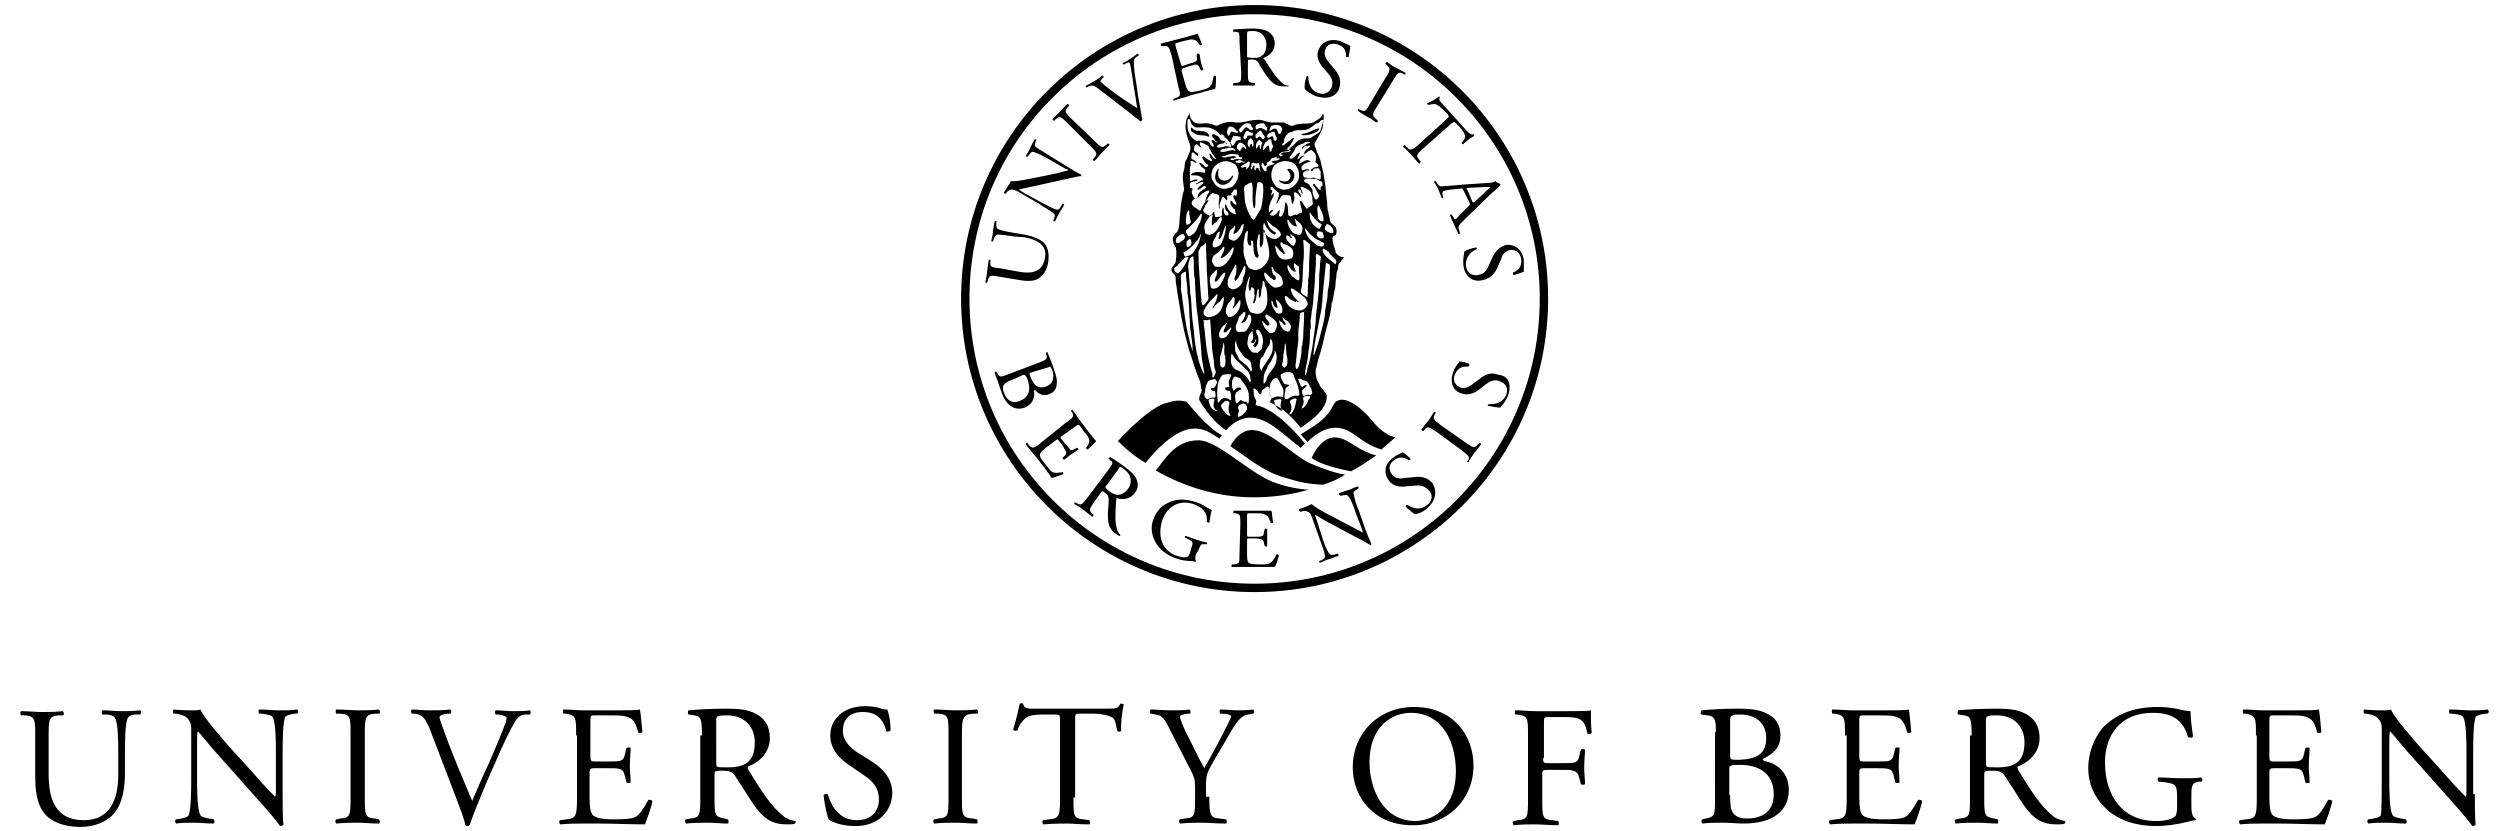 <?xml version="1.0" encoding="utf-8"?>
<!-- Generator: Adobe Illustrator 26.5.0, SVG Export Plug-In . SVG Version: 6.00 Build 0)  -->
<svg version="1.1" id="UiBmerke_grayscale" xmlns="http://www.w3.org/2000/svg" xmlns:xlink="http://www.w3.org/1999/xlink" x="0px"
	 y="0px" viewBox="0 0 298.1 99.1" style="enable-background:new 0 0 298.1 99.1;" xml:space="preserve">
<g>
	<g>
		<g>
			<path d="M120.9,28.2c-0.6-0.1-1.8-0.3-2.1-0.2c-0.1,0.1-0.2,0.2-0.3,0.5l-0.1,0.3c-0.1,0-0.2,0-0.2-0.1c0.1-0.4,0.2-0.8,0.2-1.2
				c0.1-0.4,0.1-0.7,0.2-1.1c0.1-0.1,0.2,0,0.2,0l0,0.3c0,0.3,0,0.5,0.2,0.6c0.3,0.2,1.5,0.4,2.1,0.5l1.2,0.2
				c0.9,0.2,1.8,0.5,2.3,1.1c0.4,0.5,0.5,1.3,0.4,2.1c-0.1,0.7-0.4,1.4-0.9,1.8c-0.5,0.5-1.3,0.6-2.5,0.4l-2.4-0.4
				c-1.1-0.2-1.2-0.2-1.4,0.4l-0.1,0.3c-0.1,0.1-0.2,0-0.2-0.1c0.1-0.5,0.2-0.9,0.2-1.3c0.1-0.4,0.1-0.8,0.2-1.3c0-0.1,0.2,0,0.2,0
				l0,0.2c-0.1,0.6,0.1,0.7,1.2,0.8l2.2,0.4c1.6,0.3,2.8,0,3.1-1.6c0.3-1.5-0.8-2.2-2.4-2.5L120.9,28.2z"/>
			<path d="M127.3,19.9c0.3,0.2,1.3,0.8,1.6,0.9c0,0,0.1,0.1,0,0.2c-0.2,0-0.7,0.1-2,0.4l-3.6,0.8c-0.4,0.1-1.5,0.3-1.8,0.4l0,0
				c0.1,0.1,0.3,0.2,0.6,0.4l2,1.1c0.4,0.2,1.6,0.9,2,0.9c0.1,0,0.3-0.1,0.4-0.4l0.2-0.3c0.1,0,0.2,0.1,0.2,0.1
				c-0.2,0.4-0.4,0.7-0.6,1c-0.2,0.4-0.3,0.6-0.5,1c-0.1,0-0.2,0-0.2-0.1l0.1-0.3c0.1-0.2,0.1-0.4,0-0.5c-0.3-0.3-1.4-0.9-1.8-1.2
				l-2.6-1.5c-0.3-0.1-0.4-0.2-0.8-0.2c-0.2,0.1-0.4,0.2-0.5,0.4l-0.1,0.1c-0.1,0-0.2-0.1-0.2-0.1c0.2-0.4,0.5-0.8,0.6-1
				c0.1-0.1,0.2-0.3,0.2-0.4c0.6,0.1,2.4-0.3,2.9-0.4l1.5-0.3c1-0.2,1.8-0.4,2.5-0.6l0,0c0-0.1-0.2-0.1-0.4-0.2l-1.9-1.1
				c-0.4-0.2-1.6-0.9-2-0.9c-0.1,0-0.2,0.1-0.5,0.5l-0.1,0.1c-0.1,0-0.2-0.1-0.2-0.1c0.3-0.4,0.4-0.7,0.6-1.1
				c0.2-0.4,0.3-0.6,0.5-0.9c0.1,0,0.2,0,0.2,0.1l-0.1,0.1c-0.1,0.3-0.1,0.5-0.1,0.6c0.2,0.3,1.4,0.9,1.8,1.2L127.3,19.9z"/>
			<path d="M127.3,14.7c-0.8-0.8-0.9-0.9-1.4-0.5l-0.2,0.2c-0.1,0-0.2-0.1-0.2-0.2c0.4-0.4,0.6-0.6,0.9-0.9c0.3-0.3,0.5-0.6,0.9-0.9
				c0.1,0,0.2,0.1,0.2,0.2l-0.2,0.2c-0.4,0.5-0.3,0.6,0.5,1.4l2.7,2.6c0.8,0.8,0.9,0.9,1.4,0.5l0.2-0.2c0.1,0,0.2,0.1,0.2,0.2
				c-0.4,0.4-0.6,0.6-0.9,0.9c-0.3,0.3-0.5,0.6-0.9,1c-0.1,0-0.2-0.1-0.2-0.2l0.2-0.2c0.4-0.5,0.3-0.6-0.5-1.4L127.3,14.7z"/>
			<path d="M131,10.6c-0.5-0.4-0.8-0.5-1.2-0.3l-0.2,0.1c-0.1,0-0.2-0.1-0.1-0.2c0.3-0.1,0.6-0.3,0.9-0.5c0.4-0.2,0.7-0.4,1-0.7
				c0.1,0,0.2,0.1,0.2,0.2l-0.1,0.1c-0.3,0.3-0.3,0.4-0.3,0.4c0.1,0.1,0.5,0.5,1.2,1c1,0.8,2.1,1.5,3.2,2.2
				c-0.1-0.8-0.3-1.9-0.4-2.5c-0.1-0.8-0.3-2-0.4-2.5c0-0.2-0.1-0.3-0.1-0.4c0-0.1-0.2-0.1-0.5,0.1L134,7.7c-0.1,0-0.2-0.2-0.1-0.2
				c0.3-0.1,0.6-0.3,0.9-0.5c0.3-0.2,0.6-0.4,0.8-0.6c0.1,0,0.2,0.1,0.2,0.2l-0.3,0.2c-0.2,0.1-0.3,0.3-0.3,0.6
				c0,0.6,0.1,1.5,0.3,2.6l0.2,1.4c0.2,1,0.4,2.3,0.5,2.9c0,0,0,0.1-0.1,0.1c0,0-0.1,0-0.1,0.1c-0.3-0.3-0.8-0.6-1.1-0.9L131,10.6z"
				/>
			<path d="M139.7,6.6c-0.3-1-0.4-1.2-1-1.1l-0.2,0c-0.1,0-0.1-0.2-0.1-0.3c0.4-0.1,0.8-0.2,1.2-0.3l1.9-0.5
				c0.6-0.2,1.2-0.3,1.3-0.4c0.1,0.2,0.4,0.9,0.5,1.3c0,0.1-0.2,0.1-0.2,0.1c-0.3-0.4-0.5-0.7-1-0.7c-0.2,0-0.5,0.1-1,0.2l-0.7,0.2
				c-0.3,0.1-0.3,0.1-0.2,0.5l0.6,2c0.1,0.3,0.1,0.3,0.4,0.2l0.6-0.2c0.4-0.1,0.7-0.2,0.8-0.3c0.1-0.1,0.2-0.2,0.1-0.4l0-0.4
				c0-0.1,0.2-0.1,0.3-0.1c0.1,0.2,0.1,0.6,0.2,1c0.1,0.4,0.2,0.7,0.3,0.9c0,0.1-0.2,0.1-0.3,0.1l-0.2-0.4c-0.1-0.2-0.2-0.3-0.4-0.3
				c-0.2,0-0.4,0.1-0.8,0.2l-0.6,0.2c-0.3,0.1-0.3,0.1-0.3,0.4l0.4,1.4c0.1,0.5,0.3,0.9,0.5,1c0.2,0.1,0.4,0.1,1.3-0.1
				c0.8-0.2,1-0.3,1.2-0.5c0.2-0.2,0.3-0.6,0.4-1.2c0.1-0.1,0.2-0.1,0.3,0c0,0.4,0,1.2-0.1,1.5c-0.9,0.2-1.8,0.5-2.7,0.7l-0.9,0.3
				c-0.4,0.1-0.8,0.2-1.3,0.4c-0.1,0-0.1-0.2-0.1-0.2l0.3-0.1c0.6-0.2,0.6-0.4,0.3-1.4L139.7,6.6z"/>
			<path d="M147.8,5c0-1,0-1.2-0.4-1.2l-0.3,0c-0.1-0.1-0.1-0.2,0-0.3c0.6,0,1.3-0.1,2.3-0.1c0.6,0,1.3,0.1,1.7,0.3
				c0.5,0.3,0.9,0.7,0.9,1.5c0,1-0.8,1.5-1.3,1.7c-0.1,0.1,0,0.2,0.1,0.2c0.8,1.3,1.4,2.2,2.1,2.8c0.2,0.2,0.4,0.3,0.7,0.3
				c0.1,0,0.1,0.1,0,0.1c-0.1,0-0.3,0-0.5,0c-0.9,0-1.4-0.3-2.1-1.3c-0.3-0.4-0.7-1.1-1-1.6c-0.2-0.2-0.3-0.3-0.7-0.3
				c-0.5,0-0.5,0-0.5,0.2l0,1.3c0,1.1,0,1.2,0.6,1.3l0.2,0c0.1,0.1,0,0.2,0,0.3c-0.5,0-0.8,0-1.2,0c-0.4,0-0.8,0-1.3,0
				c-0.1,0-0.1-0.2,0-0.3l0.3,0c0.6-0.1,0.6-0.2,0.6-1.3L147.8,5z M148.7,6.5c0,0.2,0,0.3,0,0.3c0,0,0.2,0.1,0.7,0.1
				c0.4,0,0.8,0,1.1-0.3c0.3-0.2,0.5-0.6,0.5-1.3c0-0.8-0.5-1.6-1.6-1.6c-0.6,0-0.7,0-0.7,0.3L148.7,6.5z"/>
			<path d="M157,11.5c-0.8-0.3-1.3-0.7-1.4-0.9c-0.1-0.3,0-1,0.2-1.5c0.1-0.1,0.2,0,0.2,0c0,0.5,0.1,1.6,1.2,2
				c0.8,0.3,1.4-0.2,1.6-0.7c0.1-0.4,0.2-0.9-0.4-1.6L157.7,8c-0.4-0.5-0.8-1.2-0.5-2c0.3-0.9,1.3-1.5,2.6-1.1
				c0.3,0.1,0.6,0.3,0.9,0.4c0.1,0.1,0.2,0.1,0.3,0.2c0,0.3-0.1,0.8-0.2,1.3c-0.1,0-0.2,0-0.3,0c0-0.5,0-1.2-1-1.5
				c-1-0.3-1.4,0.3-1.5,0.7c-0.2,0.6,0.2,1.1,0.5,1.5l0.6,0.7c0.5,0.6,0.9,1.3,0.6,2.3C159.4,11.5,158.3,11.9,157,11.5z"/>
			<path d="M165.2,9.3c0.6-0.9,0.6-1.1,0.2-1.5l-0.2-0.2c0-0.1,0.1-0.2,0.2-0.2c0.4,0.3,0.7,0.5,1.1,0.7c0.4,0.2,0.7,0.4,1.1,0.6
				c0,0.1,0,0.2-0.1,0.2l-0.2-0.1c-0.5-0.3-0.7-0.1-1.2,0.8l-1.9,3.1c-0.6,0.9-0.6,1.1-0.1,1.5l0.2,0.2c0,0.1-0.1,0.2-0.2,0.2
				c-0.4-0.3-0.7-0.5-1.1-0.7c-0.4-0.2-0.7-0.4-1.1-0.7c0-0.1,0-0.2,0.1-0.2l0.2,0.1c0.6,0.3,0.7,0.1,1.2-0.8L165.2,9.3z"/>
			<path d="M169.7,17.7c-0.8,0.7-0.9,0.9-0.5,1.3l0.2,0.3c0,0.1-0.1,0.2-0.2,0.2c-0.4-0.4-0.6-0.7-0.9-1c-0.3-0.3-0.5-0.6-1-1
				c0-0.1,0.1-0.2,0.2-0.2l0.3,0.3c0.4,0.4,0.6,0.3,1.4-0.4l3.4-3.1c0.2-0.2,0.2-0.2,0-0.5l-0.4-0.4c-0.3-0.3-0.7-0.7-1.1-0.8
				c-0.3,0-0.6,0.1-0.8,0.1c-0.1,0-0.2-0.2-0.1-0.2c0.5-0.2,1-0.5,1.4-0.8c0,0,0.1,0.1,0.1,0.1c-0.2,0.3,0,0.5,0.4,0.9l2.8,3.1
				c0.4,0.4,0.5,0.5,0.8,0.4c0,0,0.1,0.1,0.1,0.2c-0.4,0.2-1.1,0.7-1.3,1c-0.1,0-0.2-0.1-0.2-0.2c0.2-0.2,0.4-0.5,0.4-0.7
				c0-0.3-0.2-0.6-0.6-1.1l-0.5-0.5c-0.2-0.2-0.2-0.2-0.5,0L169.7,17.7z"/>
			<path d="M175.1,24.6c0.2-0.2,0.2-0.2,0.1-0.5l-0.7-1.4c-0.1-0.2-0.2-0.3-0.4-0.2l-1.1,0.1c-0.5,0.1-0.8,0.1-0.9,0.2
				c-0.1,0.1-0.1,0.1-0.1,0.4l0.1,0.3c0,0.1-0.2,0.2-0.2,0.1c-0.1-0.3-0.2-0.5-0.4-1c-0.1-0.3-0.3-0.6-0.5-0.9
				c0-0.1,0.2-0.2,0.2-0.1l0.2,0.3c0.1,0.2,0.3,0.4,0.7,0.3c0.5,0,1.2-0.1,2.5-0.2l3-0.2c0.4,0,0.6-0.1,0.7-0.2
				c0.2,0.2,0.4,0.3,0.6,0.3c0,0.1,0,0.1,0,0.2c-0.4,0.3-0.7,0.7-1.1,1l-3.2,3.1c-0.7,0.7-0.8,0.8-0.6,1.3l0.1,0.3
				c0,0.1-0.2,0.1-0.2,0.1c-0.2-0.4-0.3-0.7-0.5-1.1c-0.2-0.4-0.4-0.8-0.5-1.1c0-0.1,0.1-0.2,0.2-0.1l0.2,0.3
				c0.1,0.2,0.2,0.3,0.3,0.2c0.1,0,0.2-0.2,0.4-0.4L175.1,24.6z M175.1,22.4c-0.3,0-0.3,0-0.1,0.3l0.5,1.2c0.1,0.3,0.2,0.3,0.4,0.1
				l1.3-1.2c0.2-0.2,0.4-0.4,0.5-0.5l0,0c-0.1,0-0.3,0-0.7,0L175.1,22.4z"/>
			<path d="M174.5,31.7c-0.1-0.9,0.1-1.4,0.1-1.7c0.2-0.2,0.9-0.4,1.4-0.5c0.1,0,0.1,0.2,0.1,0.2c-0.5,0.2-1.4,0.8-1.3,2
				c0.1,0.9,0.8,1.2,1.4,1.1c0.5-0.1,0.9-0.2,1.3-1.1l0.5-1.1c0.3-0.6,0.8-1.2,1.6-1.4c1-0.1,1.9,0.5,2.1,1.8c0,0.3,0,0.7,0,1
				c0,0.1,0,0.3,0,0.4c-0.2,0.1-0.8,0.3-1.2,0.4c-0.1,0-0.1-0.2-0.1-0.3c0.5-0.2,1.1-0.6,1-1.6c-0.2-1-0.8-1.1-1.3-1.1
				c-0.6,0.1-1,0.6-1.1,1.1l-0.4,0.9c-0.3,0.7-0.8,1.4-1.8,1.6C175.6,33.7,174.7,33,174.5,31.7z"/>
			<path d="M124,43.2c0.7-0.3,0.9-0.4,0.8-0.8l-0.1-0.3c0-0.1,0.2-0.1,0.2-0.1c0.2,0.5,0.5,1.2,0.8,2.1c0.2,0.6,0.4,1.2,0.3,1.7
				c0,0.5-0.3,1-0.9,1.2c-0.7,0.3-1.2,0-1.7-0.5c-0.1,0-0.1,0.1-0.1,0.2c0.1,0.6-0.1,1.5-1.1,1.9c-1.1,0.4-2.2-0.1-2.8-1.9
				c-0.1-0.3-0.3-0.8-0.4-1.2c-0.2-0.4-0.3-0.8-0.4-1.1c0-0.1,0.2-0.1,0.2-0.1l0.1,0.2c0.3,0.5,0.4,0.5,1.4,0.1L124,43.2z
				 M120.7,45.3c-0.4,0.1-0.8,0.3-1,0.6c-0.2,0.3-0.1,0.6,0,0.9c0.3,0.9,1,1.4,1.9,1c0.8-0.3,1.5-1,0.9-2.6
				c-0.2-0.5-0.3-0.5-0.5-0.5L120.7,45.3z M123,44.4c-0.3,0.1-0.3,0.1-0.1,0.6c0.4,1,0.9,1.4,1.8,1.1c1-0.4,1-1.2,0.8-1.9
				c-0.1-0.2-0.2-0.4-0.2-0.4c-0.1-0.1-0.1-0.1-0.3,0L123,44.4z"/>
			<path d="M127.1,50.4c0.9-0.6,1-0.8,0.7-1.3l-0.1-0.1c0-0.1,0.2-0.2,0.2-0.1c0.3,0.4,0.5,0.7,0.7,1l1.2,1.6c0.4,0.5,0.8,1,0.9,1.1
				c-0.1,0.2-0.7,0.7-1,1c-0.1,0-0.2-0.1-0.2-0.2c0.3-0.4,0.5-0.7,0.3-1.2c-0.1-0.2-0.3-0.5-0.6-0.8l-0.4-0.6
				c-0.2-0.2-0.2-0.2-0.5,0l-1.7,1.2c-0.2,0.2-0.2,0.2,0,0.4l0.4,0.5c0.3,0.3,0.5,0.6,0.6,0.7c0.1,0.1,0.2,0.1,0.4,0l0.4-0.2
				c0.1,0,0.2,0.1,0.2,0.2c-0.2,0.1-0.5,0.4-0.9,0.6c-0.3,0.2-0.6,0.5-0.8,0.6c-0.1,0-0.2-0.1-0.2-0.2l0.3-0.3
				c0.1-0.1,0.2-0.3,0.1-0.5c-0.1-0.1-0.2-0.3-0.4-0.7l-0.4-0.5c-0.2-0.2-0.2-0.3-0.4-0.1l-1.2,0.9c-0.4,0.3-0.7,0.6-0.7,0.8
				c0,0.2,0,0.4,0.6,1.1c0.5,0.6,0.7,0.9,0.9,1c0.2,0.1,0.7,0.1,1.2,0c0.1,0,0.1,0.2,0.1,0.2c-0.3,0.2-1.1,0.4-1.4,0.5
				c-0.5-0.8-1.1-1.5-1.6-2.2l-0.6-0.7c-0.3-0.4-0.5-0.6-0.9-1.1c0-0.1,0.1-0.2,0.2-0.2l0.2,0.3c0.4,0.4,0.6,0.4,1.4-0.3L127.1,50.4
				z"/>
			<path d="M132.1,56.1c0.6-0.8,0.7-1,0.3-1.2l-0.2-0.2c0-0.1,0.1-0.2,0.2-0.2c0.5,0.3,1.1,0.7,1.9,1.3c0.5,0.4,1,0.8,1.2,1.3
				c0.2,0.5,0.3,1.1-0.2,1.7c-0.6,0.8-1.5,0.8-2.1,0.6c-0.1,0-0.1,0.1-0.1,0.2c-0.1,1.6-0.2,2.6,0.1,3.5c0,0.2,0.2,0.5,0.4,0.7
				c0,0,0,0.1-0.1,0.1c-0.1,0-0.2-0.1-0.4-0.2c-0.7-0.5-1-1-1-2.3c0-0.5,0.1-1.3,0.1-1.9c0-0.3-0.1-0.5-0.4-0.7
				c-0.4-0.3-0.4-0.3-0.5-0.1l-0.8,1.1c-0.6,0.9-0.7,1-0.3,1.4l0.2,0.2c0,0.1-0.1,0.2-0.2,0.2c-0.4-0.3-0.6-0.5-1-0.8
				c-0.4-0.3-0.7-0.5-1.1-0.7c0-0.1,0-0.2,0.1-0.2l0.2,0.1c0.5,0.3,0.6,0.2,1.3-0.7L132.1,56.1z M132,57.8c-0.1,0.1-0.2,0.2-0.2,0.3
				c0,0,0.1,0.2,0.5,0.5c0.3,0.2,0.6,0.4,1,0.4c0.4,0,0.8-0.2,1.2-0.7c0.5-0.7,0.5-1.6-0.4-2.3c-0.5-0.4-0.6-0.4-0.7-0.1L132,57.8z"
				/>
			<path d="M142.6,66.1c-0.1,0.4-0.1,0.6,0,0.8c0,0,0,0.1,0,0.1c-0.1,0-0.3-0.1-0.5-0.1c-0.6,0-1.3-0.1-1.8-0.3
				c-1.2-0.4-2.1-1.1-2.6-2.1c-0.4-0.8-0.5-1.7-0.2-2.5c0.3-0.8,0.8-1.6,1.7-2c0.9-0.5,2-0.6,3.5-0.1c0.6,0.2,1,0.5,1.2,0.6
				c0.2,0.1,0.5,0.3,0.6,0.3c-0.1,0.3-0.2,0.9-0.3,1.5c-0.1,0.1-0.2,0-0.3-0.1c0.1-1.2-0.6-1.7-1.6-2.1c-1.9-0.6-3.2,0.5-3.7,1.9
				c-0.6,1.9-0.1,3.7,1.8,4.3c0.6,0.2,1,0.2,1.2,0.1c0.1-0.1,0.2-0.2,0.3-0.5l0.1-0.4c0.3-0.8,0.3-0.9-0.3-1.2l-0.4-0.2
				c-0.1-0.1,0-0.2,0.1-0.2c0.3,0.1,0.8,0.3,1.4,0.5c0.4,0.1,0.7,0.2,1.1,0.3c0.1,0.1,0,0.2-0.1,0.2l-0.2,0
				c-0.4-0.1-0.5,0.2-0.7,0.7L142.6,66.1z"/>
			<path d="M147.9,62.5c0-1.1,0-1.2-0.6-1.3l-0.2,0c-0.1,0,0-0.2,0-0.3c0.4,0,0.8,0,1.2,0l1.9,0c0.7,0,1.3,0,1.4,0
				c0.1,0.2,0.1,0.9,0.2,1.4c0,0.1-0.2,0.1-0.3,0c-0.2-0.5-0.2-0.8-0.8-1c-0.2-0.1-0.5-0.1-1-0.1l-0.7,0c-0.3,0-0.3,0-0.3,0.4l0,2.1
				c0,0.3,0,0.3,0.3,0.3h0.6c0.4,0,0.8,0,0.9-0.1c0.1,0,0.2-0.1,0.2-0.4l0.1-0.4c0.1-0.1,0.2-0.1,0.3,0c0,0.2,0,0.7,0,1
				c0,0.4,0,0.8,0,1c0,0.1-0.2,0.1-0.3,0l-0.1-0.4c0-0.2-0.1-0.3-0.3-0.4c-0.1,0-0.4-0.1-0.8-0.1l-0.6,0c-0.3,0-0.3,0-0.3,0.3l0,1.5
				c0,0.5,0,0.9,0.2,1.1c0.1,0.1,0.3,0.2,1.3,0.2c0.8,0,1.1,0,1.3-0.2c0.2-0.1,0.5-0.5,0.7-1c0.1,0,0.2,0,0.3,0.1
				c-0.1,0.4-0.3,1.2-0.5,1.4c-0.9,0-1.9,0-2.8,0l-0.9,0c-0.4,0-0.8,0-1.4,0c-0.1,0-0.1-0.2,0-0.3l0.3,0c0.6-0.1,0.6-0.2,0.6-1.3
				L147.9,62.5z"/>
			<path d="M162,60.8c-0.2-0.4-0.6-1.6-0.6-2.1c0-0.1,0.2-0.2,0.5-0.4l0.1-0.1c0-0.1,0-0.2-0.1-0.2c-0.3,0.1-0.6,0.2-1,0.4
				c-0.4,0.1-0.7,0.2-1.2,0.4c-0.1,0.1,0,0.2,0.1,0.3l0.2,0c0.4-0.1,0.6-0.1,0.7,0c0.3,0.2,0.8,1.5,0.9,1.9l0.8,2.1
				c0.1,0.2,0.1,0.4,0.1,0.4l0,0c-0.6-0.3-1.3-0.7-2.3-1.2l-1.3-0.7c-0.5-0.2-2.1-1.1-2.5-1.5c-0.1,0.1-0.3,0.1-0.4,0.2
				c-0.2,0.1-0.7,0.3-1.1,0.4c-0.1,0.1,0,0.2,0.1,0.3l0.2,0c0.2-0.1,0.5-0.1,0.7,0c0.3,0.1,0.4,0.3,0.5,0.6l1,2.8
				c0.2,0.5,0.6,1.6,0.6,2c0,0.1-0.1,0.2-0.4,0.4l-0.3,0.1c0,0.1,0,0.2,0.1,0.2c0.3-0.1,0.6-0.3,1-0.4c0.4-0.1,0.7-0.3,1.2-0.4
				c0-0.1,0-0.2-0.1-0.3l-0.3,0.1c-0.3,0.1-0.5,0.1-0.6,0c-0.3-0.2-0.8-1.5-0.9-1.9L157,62c-0.1-0.3-0.2-0.5-0.2-0.6l0,0
				c0.3,0.1,1.2,0.7,1.6,0.9l3.2,1.7c1.2,0.6,1.6,0.9,1.8,1c0.1,0,0.1-0.1,0.1-0.2c-0.1-0.2-0.6-1.4-0.7-1.7L162,60.8z"/>
			<path d="M170.2,60.6c-0.7,0.6-1.3,0.7-1.5,0.7c-0.2-0.1-0.8-0.6-1.1-0.9c0-0.1,0.1-0.2,0.2-0.2c0.5,0.3,1.4,0.8,2.4,0
				c0.7-0.6,0.6-1.3,0.2-1.7c-0.3-0.3-0.7-0.7-1.6-0.6l-1.2,0.1c-0.6,0.1-1.5,0-2-0.7c-0.6-0.8-0.6-1.9,0.5-2.7
				c0.2-0.2,0.6-0.4,0.8-0.5c0.1-0.1,0.3-0.1,0.3-0.2c0.2,0.1,0.7,0.5,1,0.8c0,0.1-0.1,0.2-0.2,0.2c-0.4-0.3-1.1-0.6-1.8,0
				c-0.8,0.6-0.5,1.3-0.2,1.7c0.4,0.5,1,0.5,1.5,0.4l1-0.1c0.8-0.1,1.6-0.1,2.3,0.7C171.4,58.6,171.2,59.7,170.2,60.6z"/>
			<path d="M171.3,51.5c-0.9-0.6-1.1-0.7-1.4-0.3l-0.2,0.2c-0.1,0-0.2-0.1-0.2-0.2c0.3-0.4,0.5-0.7,0.8-1c0.2-0.3,0.4-0.6,0.7-1.1
				c0.1,0,0.2,0.1,0.2,0.1l-0.1,0.2c-0.3,0.5-0.2,0.6,0.7,1.3l3,2.1c0.9,0.6,1,0.7,1.4,0.2l0.2-0.2c0.1,0,0.2,0.1,0.2,0.2
				c-0.3,0.4-0.5,0.7-0.8,1c-0.3,0.4-0.4,0.6-0.7,1.1c-0.1,0-0.2,0-0.2-0.1L175,55c0.3-0.5,0.2-0.6-0.7-1.3L171.3,51.5z"/>
			<path d="M179.8,47.2c-0.3,0.8-0.8,1.2-0.9,1.4c-0.3,0-1-0.1-1.5-0.2c0-0.1,0-0.2,0.1-0.2c0.5,0,1.6,0,2.1-1.1
				c0.3-0.8-0.1-1.4-0.7-1.6c-0.4-0.2-0.9-0.3-1.7,0.3l-0.9,0.7c-0.5,0.4-1.3,0.7-2.1,0.4c-0.9-0.3-1.4-1.3-0.9-2.6
				c0.1-0.3,0.3-0.6,0.5-0.9c0.1-0.1,0.2-0.2,0.2-0.3c0.3,0,0.8,0.1,1.2,0.3c0,0.1,0,0.2-0.1,0.3c-0.5,0-1.2,0-1.6,0.9
				c-0.4,0.9,0.2,1.4,0.6,1.6c0.6,0.2,1.1-0.1,1.5-0.4l0.8-0.6c0.6-0.5,1.4-0.9,2.3-0.5C179.9,44.8,180.3,45.9,179.8,47.2z"/>
			<path d="M149.6,0.6c-19.3,0-35,15.7-35,35c0,19.3,15.7,35,35,35s35-15.7,35-35C184.6,16.3,169,0.6,149.6,0.6z M149.6,69.6
				c-18.8,0-34-15.2-34-34c0-18.8,15.2-33.9,34-33.9c18.8,0,34,15.2,34,33.9C183.6,54.4,168.4,69.6,149.6,69.6z"/>
			<path d="M157.9,52.6c-0.7,0.5-1.2,1.3-1.5,2c0.6,0.5,2.1,1.1,4.7,1.6c1.1-0.6,2-1.2,3-1.9c-0.9-0.2-1.8-0.7-2.3-1
				C160.6,52.5,159.2,51.6,157.9,52.6z"/>
			<path d="M141.5,47.9c-0.9-0.2-1.3-0.2-2.6,0.2c-2.2,0.7-5.6,4.5-5.6,4.5c1,1,2.1,1.9,3.3,2.6c0.9-1.2,3.5-4.1,5.8-4.1
				c1.3,0,1.9,0.5,3,1.2c0.1-0.1,0.2-0.3,0.3-0.4C143.9,51,141.5,47.9,141.5,47.9z"/>
			<path d="M149,51.3c-1,0.1-1.8,1-2.3,1.9c2,1.3,3.7,2.9,6.3,3.7c2,0.6,2.8,0.8,4.8,0.9c0.9-0.3,1.8-0.7,2.6-1.2
				c-1.3-0.2-2.9-0.8-4.3-1.4C153.8,54,151.1,51,149,51.3z"/>
			<path d="M142.9,52.5c-2.9,0-4.1,2.5-5.1,3.6c3.5,2,7.5,3.2,11.7,3.2c2.3,0,4.4-0.3,6.5-0.9c-1.3-0.1-2.9-0.4-4.4-1
				C148.5,56,145.1,52.5,142.9,52.5z"/>
			<path d="M163.9,50.5c-2-2.5-3.5-3-4.2-2.8c-0.8,0.2-0.6,0.8-1.5,1.8c-0.8,1-2.7,2-3.1,2.3c0.3,0.3,0.7,0.8,0.8,0.9
				c0.9-0.9,2.1-1.7,3.3-1.7c2.1,0,2.7,1.7,5.5,2.6c0.6-0.5,1.2-1,1.7-1.5C166.4,52.2,165.1,51.9,163.9,50.5z"/>
			<path d="M159.3,30.2c-0.1-0.1,0-0.3-0.1-0.4c-0.1-0.4-0.3-0.8-0.3-1.3c-0.1-0.3,0.2-0.4,0.4-0.5c0.1-0.3,0.1-0.6,0-0.8
				c-0.1-0.4-0.7-0.5-0.7-0.9c0-0.3-0.2-0.6-0.2-1c-0.2-0.5-0.1-1-0.2-1.6c-0.1-0.6-0.1-1.2-0.2-1.8c-0.1-0.7-0.2-1.4-0.4-2.1
				c-0.1-0.6-0.3-1.2-0.6-1.7c0-0.4-0.4-0.7-0.2-1.1c0.3-0.5,0.6-1,0.8-1.5c0.2-0.3,0.1-0.7,0.2-1c0-0.3,0.1-0.6,0-0.9
				c-0.1,0-0.1,0-0.1,0c-0.1,0.5-0.7,0.7-1.1,1c-0.5,0.2-1.2,0.1-1.8,0.2c-0.4,0-0.7,0.4-1.1,0.1c-0.2-0.1-0.4-0.2-0.6-0.3
				c-0.5,0-1,0-1.4,0c-0.7,0-1.2-0.4-1.9-0.3c-0.8,0-1.6,0.4-2.5,0.3c-0.8-0.2-1.6,0.1-2.2,0.4c-0.2,0-0.5-0.2-0.7-0.2
				c-0.7-0.3-1.5,0.2-2.1-0.3c-0.3-0.3-0.5-0.6-0.4-1c-0.1,0.1-0.2,0.2-0.2,0.3c-0.2,0.3-0.3,0.6-0.3,0.9c-0.1,0.4,0,0.9,0.1,1.3
				c0.1,0.7,0.6,1.3,0.4,2c-0.1,0.3-0.3,0.7-0.4,1c-0.3,0.3-0.2,0.8-0.3,1.2c-0.3,0.8-0.1,1.6,0,2.4c-0.3,0.9-0.4,1.9-0.5,3
				c-0.1,0.7,0,1.4-0.3,2c-0.4,0.4-0.7,0.7-0.5,1.2c0,0.3,0.2,0.5,0.3,0.7c0.1,0.5,0.1,1,0,1.6c0,0.4-0.4,0.6-0.5,0.9
				c-0.1,0.4,0.2,0.6,0.4,0.8c0.1,0.2,0.1,0.6,0.1,0.8c0.1,0.7,0.2,1.3,0.3,2c0.2,1,0.3,2,0.5,2.9c0.2,1.1,0.5,2.2,0.8,3.3
				c0.3,0.8,0.5,1.6,0.8,2.4c0.2,0.7,0.6,1.2,0.6,2c0,0.1,0,0.2,0.1,0.2c0,0.5-0.4,0.8-0.3,1.3c0,0,1.4,2.5,3.2,3.6
				c0.7-0.8,1.7-1.5,2.9-1.5c2.1,0,4,2.1,6,3.6c0.1-0.2,0.3-0.3,0.5-0.5c-0.7-0.9-3.5-4.2-5.9-4.6c0,0,0.2-0.5,0-0.7
				c-0.2-0.3-0.2-0.5-0.2-0.8c0-0.1-0.1-0.3,0-0.5c0.4,0.1,0.5,0.5,0.7,0.7c0,0,0.1,0,0.1,0c0,0,0.1,0,0.1-0.1
				c0-0.4,0.4-0.6,0.7-0.8c0.1,0,0.1,0,0.2,0.1c0.1,0.4,0,0.9,0.3,1.2c0.1,0.1,0,0.2-0.1,0.3c0,0.3-0.2,0.2-0.2,0.2
				c1.8,0.8,2.8,1.9,3.8,3.1c0.7-0.5,3.1-2,3.1-3.7c0-0.5-0.3-0.5-0.4-0.8c-0.2-0.2-0.4-0.4-0.5-0.7c-0.3-0.5-0.5-1.1-0.4-1.8
				c0.2-0.5,0.2-1,0.4-1.5c0.3-0.9,0.5-1.8,0.7-2.7c0.3-1.2,0.7-2.4,0.8-3.7c0.2-0.4,0.2-0.9,0.3-1.4c0.2-0.4,0.1-1,0.2-1.4
				c0.1-0.4,0-0.8,0.2-1.1c0.1-0.2,0-0.4,0.1-0.6c0-0.3,0.3-0.2,0.3-0.5c0.2-0.1,0.3-0.4,0.4-0.5C160,30.8,159.6,30.5,159.3,30.2z
				 M158.2,26.7c0.2,0.1,0.4,0.1,0.5,0.3c0.2,0.1,0.2,0.3,0.3,0.5c0,0.1,0,0.3-0.1,0.3c-0.4,0-0.7-0.2-0.9-0.4
				C157.9,27.1,158.1,26.9,158.2,26.7z M156.1,31.5c0,0.6,0,1.2-0.1,1.8c-0.1,0.1,0,0.2,0,0.3c-0.1,0.6,0,1.2-0.1,1.8l-0.1,0
				c-0.2-0.2-0.7-0.3-0.7-0.7c0.3-1,0.2-2.2,0.3-3.3c0.1-0.9,0.1-1.8,0-2.7c0,0,0-0.1,0.1-0.1c0.3,0.1,0.4,0.4,0.7,0.5
				C156.2,30,156.1,30.7,156.1,31.5z M142.6,23.7c-0.3,0-0.3-0.3-0.4-0.5c-0.1-0.1-0.1-0.3-0.1-0.4c0.1-0.1,0.1-0.2,0.1-0.3
				c-0.1-0.1-0.3,0-0.3-0.2c0-0.2-0.1-0.5,0.2-0.6c0.2-0.1,0.5,0,0.7-0.2c0,0,0-0.1-0.1-0.1c-0.3,0-0.5,0.1-0.7,0.2
				c-0.1,0-0.1-0.1-0.1-0.2c0-0.7-0.1-1.3,0.1-1.8c0-0.1-0.1-0.3,0-0.4c0.3-0.1,0.4,0.3,0.7,0.2l0,0c-0.2-0.2-0.3-0.4-0.6-0.4
				c-0.1-0.2,0-0.5,0-0.7c0.1-0.1,0.1-0.2,0.2-0.1c0.2,0.1,0.3,0.3,0.5,0.4c0.1,0,0.1-0.1,0.1-0.2c-0.2-0.3-0.7-0.3-0.5-0.8
				c0-0.2,0.1-0.4,0.3-0.4c0.2,0.1,0.3,0.3,0.5,0.4l0.1,0c-0.2-0.2-0.3-0.4-0.2-0.6c0.1-0.1,0.3,0.1,0.4,0.1l0.2,0.1
				c0.2,0.1,0.5,0.2,0.5,0.5c0.2,0.2,0.2,0.5,0.5,0.8c0.1,0.2,0.2,0.3,0.3,0.4c-0.1,0.1-0.2,0.1-0.2,0c-0.2-0.1-0.3-0.4-0.5-0.6
				c-0.1,0-0.1,0-0.1,0.1c0.1,0.2,0.1,0.5,0.3,0.6l0,0.2c-0.3,0-0.6-0.3-0.9-0.5c0,0-0.1-0.1-0.2,0c-0.1,0.1,0,0.2,0,0.2
				c0.2,0.3,0.3,0.6,0.6,0.7c0.1,0.1,0.1,0.2,0,0.2c0,0.2-0.2,0.1-0.3,0.1c-0.2-0.2-0.4-0.4-0.6-0.5l-0.1,0c0,0.2,0.1,0.2,0.2,0.4
				c0.2,0.3,0.6,0.3,0.5,0.6c0,0.1,0,0.2-0.1,0.2c-0.5-0.1-1.2-0.2-1.6,0.2c0,0.1,0,0.1,0.1,0.1c0.5,0,0.9,0,1.2,0.3
				c0.1,0.1,0.2,0.2,0.1,0.3c-0.1,0-0.2,0-0.3,0.1c-0.1,0.1-0.3,0.2-0.5,0.3c0,0,0,0.1,0,0.1c0.2-0.1,0.4-0.2,0.7-0.3
				c0.1,0,0.2,0,0.2,0.1c0,0.1-0.1,0.1-0.2,0.2c-0.2,0.2-0.5,0.3-0.5,0.6l0.1,0c0.3,0,0.5-0.5,0.8-0.4c0.1,0.1,0.1,0.1,0.1,0.2
				c-0.4,0.3-1,0.5-1,1.1c0,0,0,0.1,0,0.1c0.1,0,0.1-0.1,0.2-0.2c0.3-0.3,0.7-0.6,1.1-0.7c0,0,0.1,0,0.1,0.1c0,0.2-0.3,0.4-0.3,0.6
				c-0.1,0.2-0.1,0.4-0.2,0.6c0,0,0.1,0.1,0.1,0c0.2-0.3,0.4-0.8,0.8-1c0,0.1,0.1,0,0.2,0.1c0.2,0,0.5,0.1,0.6,0.3
				c0,0.5-0.2,1,0,1.5c0.1-0.1,0-0.2,0-0.3c0-0.4,0.2-0.6,0.3-1c0-0.1,0.2-0.1,0.2-0.1c0.2,0.1,0.2,0.3,0.4,0.4c0.1-0.1,0-0.4,0-0.5
				c0.1-0.1,0.2-0.1,0.3-0.1c0,0,0.1,0,0.2,0c0.1-0.1,0-0.2,0-0.2c0.2-0.2,0.3-0.6,0.6-0.5l0.1,0.1c0,0.2,0,0.5-0.1,0.7
				c-0.1,0-0.1-0.2-0.3-0.1c-0.1,0.1,0,0.2,0,0.3c0.1,0.2,0.2,0.4,0.3,0.6c0,0.1,0.1,0.1,0,0.2c-0.3,0-0.4-0.3-0.5-0.4
				c-0.1-0.1-0.2,0-0.2,0.1c0,0.3,0.2,0.6,0.4,0.8c0.1,0,0.2,0.1,0.2,0.1c0,0.1-0.1,0.2,0,0.3l0.1,0.2c-0.1,0.1-0.3,0-0.5-0.1
				c-0.3-0.2-0.6-0.6-0.7-1c0,0-0.1-0.1-0.1,0c-0.1,0.3,0,0.5,0.1,0.7c0.2,0.1,0.3,0.3,0.3,0.5c-0.1,0.1-0.2,0.1-0.3,0.1
				c-0.3-0.2-0.3-0.6-0.3-0.9c0,0-0.1-0.1-0.1,0c-0.1,0.2-0.1,0.4-0.1,0.5c0,0.1,0.1,0.4-0.1,0.5c-0.2,0.1-0.4,0-0.6,0.1
				c-0.2-0.1-0.2-0.4-0.2-0.6c0-0.1-0.1,0-0.1,0c-0.2,0.1-0.2,0.6-0.5,0.4c-0.2-0.1-0.5-0.2-0.7-0.5c-0.1-0.3,0.2-0.4,0.2-0.7
				c0.1-0.2,0.3-0.3,0.4-0.6c-0.1-0.1-0.3,0.1-0.4,0.2c-0.2,0.3-0.4,0.6-0.5,0.9c0,0.1-0.1,0.1-0.2,0.1c-0.3-0.3-1-0.5-0.9-1
				c0.1-0.1,0.1-0.2,0.2-0.3C142.8,23.5,142.7,23.7,142.6,23.7z M149.5,24.8c0,0,0.1,0,0.1,0c0.1-0.2,0.1-0.6,0.1-0.8
				c0-0.7,0.1-1.4,0.2-2c0-0.1,0-0.2,0.2-0.3c0.2,0,0.4,0.1,0.5,0.3c0.1,0.9,0,1.8-0.2,2.7c-0.1,0.4-0.4,0.7-0.6,1.1
				c-0.1,0.1-0.1,0.4-0.4,0.4c-0.6-0.8-1-1.8-1-2.9c0-0.4-0.2-0.9,0.1-1.2c0.3-0.1,0.5-0.4,0.8-0.3l0,0.1
				C149.5,22.8,149.2,23.8,149.5,24.8z M152.1,27.7c-0.5-0.2-0.9-0.7-1-1.3c0-0.1,0.1-0.1,0.1,0l0.5,0.5c0.4,0.2,0.8,0.5,1,0.9
				c0,0.1,0.1,0.3-0.1,0.4c-0.2,0.2-0.4,0.3-0.7,0.3c-0.5-0.1-0.9-0.4-1.2-0.9c-0.1-0.3-0.1-0.7,0-1c0.2,0,0.1,0.2,0.2,0.3
				c0.2,0.4,0.6,0.9,1.1,1.1C152.2,27.8,152.1,27.7,152.1,27.7z M151.9,23c-0.1,0.1-0.2,0.2-0.3,0.3c-0.1-0.2,0.1-0.3,0.1-0.5
				c0,0,0-0.1,0-0.1c-0.1-0.1-0.2,0-0.2-0.2c0-0.1,0-0.1,0-0.2l0.2,0c0.2,0.2,0.5,0.5,0.8,0.7c0,0.2,0,0.4-0.1,0.6
				c0,0.2-0.2,0.4-0.2,0.6c0,0.1,0.1,0.1,0.1,0c0.2-0.3,0.3-0.6,0.6-0.9c0.3-0.1,0.6,0,0.9,0c0.2,0.1,0.1,0.4,0.2,0.6
				c0,0.1,0,0.3,0.1,0.4c0.2,0,0.1-0.3,0.2-0.4c0.1-0.3,0-0.5,0-0.7c0-0.1,0-0.1,0-0.2c0.1-0.1,0.2-0.1,0.3,0
				c0.2,0.1,0.3,0.3,0.5,0.5c0.1,0,0-0.1,0-0.2c0-0.2-0.3-0.4-0.3-0.6c0-0.1,0.1-0.1,0.2-0.1c0.2,0.1,0.1,0.4,0.3,0.5
				c0.1,0,0-0.1,0-0.2c-0.1-0.2-0.2-0.4-0.2-0.6c0.1-0.1,0.1,0,0.2,0c0.3,0.1,0.5,0.2,0.8,0.4c0.3,0.2,0.3,0.6,0.4,0.9
				c-0.1,0.3,0.2,0.7-0.1,0.9c-0.2,0.1-0.4,0.3-0.6,0.4c-0.1-0.1-0.1-0.2-0.2-0.3c-0.2-0.2-0.3-0.7-0.6-0.6
				c-0.1,0.1,0.1,0.3,0.1,0.5c0,0.3,0.3,0.6,0.1,0.9c-0.3-0.1-0.4,0.3-0.7,0.2c-0.3-0.1-0.6,0.5-0.9,0c0-0.4,0-0.8-0.1-1.2
				c-0.1-0.1-0.1-0.3-0.2-0.3c-0.1,0.1,0,0.3-0.1,0.5c0,0.4-0.1,0.7-0.3,1.1c-0.1,0.1-0.2,0.2-0.3,0.1c0,0-0.1,0-0.1-0.1
				c0-0.2,0.1-0.4,0.1-0.6c0-0.1-0.1,0-0.1,0c-0.2,0.3-0.5,0.7-0.9,0.6c-0.1-0.1-0.1-0.1-0.2-0.1c0.1-0.2,0.4-0.4,0.4-0.6
				c-0.2,0-0.3,0.2-0.5,0.3C151.2,24.1,151.9,23.7,151.9,23C152,23,151.9,23,151.9,23z M151.9,19.8c0.3-0.4,0.8-0.5,1.2-0.6
				c0.5,0,1.1,0.1,1.4,0.5c0.4,0.5,0.5,1.2,0.3,1.8c-0.3,0.6-0.9,1.1-1.6,1.1c-0.3,0.1-0.5-0.1-0.8-0.2c-0.4-0.2-0.5-0.6-0.7-0.9
				C151.5,20.9,151.6,20.3,151.9,19.8z M157,27.7c0,0,0.1-0.1,0.2-0.1c0.2,0,0.3,0,0.5,0.1c0.1,0.2,0.2,0.5,0.1,0.7
				c-0.3,0.1-0.5,0-0.7-0.2C156.9,28,157.1,27.8,157,27.7z M157.3,27.3c-0.3-0.1-0.6-0.4-0.8-0.6c-0.1-0.3-0.3-0.5-0.3-0.8
				c0-0.2-0.1-0.4,0-0.6h0c0.2,0.4,0.6,0.8,1,1.2c0.1,0.1,0.3,0.1,0.4,0.3C157.5,27,157.4,27.2,157.3,27.3z M154.9,33.4
				c-0.3,0.1-0.5-0.3-0.8-0.4c-0.3-0.4-0.6-0.8-0.6-1.3c0,0,0.1-0.1,0.1-0.1c0.2,0.3,0.4,0.7,0.8,0.8c0.1,0,0.1,0,0.1-0.1
				c-0.1-0.3-0.3-0.6-0.2-0.9c0.2,0,0.3,0.3,0.5,0.3c0.1,0.1,0.1,0.3,0.1,0.5C154.9,32.7,155,33.1,154.9,33.4z M154.8,39.9
				c0-0.8,0.2-1.6,0.2-2.5c0.1-0.1,0.3-0.2,0.5-0.2c0,0.1,0,0.3,0,0.5c0,0.8-0.1,1.6-0.1,2.4c0,0.3-0.1,0.6-0.1,1
				c-0.1,0.2-0.1,0.4-0.1,0.6c0,0.7-0.2,1.3-0.3,1.9c-0.1,0.1-0.1,0.4-0.3,0.4c-0.2-0.2-0.1-0.5-0.1-0.7c0.1-0.2,0-0.4,0.1-0.7
				C154.6,41.7,154.9,40.9,154.8,39.9z M154.6,45.6c0.2,0.4,0.2,0.7,0.3,1.1c0,0.2,0.1,0.4-0.1,0.5c-0.5-0.1-0.9,0.1-1.3,0.4
				c-0.1,0-0.2,0-0.3-0.1c-0.1-0.2,0-0.4,0-0.6c0.1-0.2,0-0.5,0.2-0.7c0.1-0.1,0.3-0.1,0.3-0.3c-0.2-0.1-0.5,0-0.6-0.2
				c-0.2-0.3-0.4-0.6-0.4-1c0.3-0.3,0.8-0.4,1.2-0.3c0.1,0.1,0.3,0.1,0.3,0.2C154.4,45.1,154.5,45.4,154.6,45.6z M153.8,47.9
				c0.1-0.3,0.4-0.3,0.6-0.4c0.1,0,0.2,0,0.2,0.1c-0.1,0.6-0.2,1.2-0.6,1.7c0,0.1-0.1,0.1-0.2,0.1c-0.1,0,0-0.1,0-0.2
				C154.1,48.9,154,48.3,153.8,47.9z M152.9,49c-0.4-0.1-0.8-0.4-0.9-0.9c0-0.1-0.1-0.2-0.1-0.3c0.2-0.2,0.5-0.2,0.8-0.2l0.1,0.1
				C152.7,48.1,152.6,48.6,152.9,49z M152.2,47.3c-0.2,0-0.4,0.2-0.6,0.2c-0.1-0.2-0.1-0.4-0.2-0.6c-0.1-0.7,0-1.4,0.6-1.8
				c0.1-0.1,0.2,0,0.3,0c0.2,0.2,0.3,0.5,0.4,0.7c0.1,0.2,0.2,0.3,0.3,0.6c0.1,0.3,0,0.6,0,0.9C152.8,47.4,152.5,47.2,152.2,47.3z
				 M147.8,48.3c0.2-0.1,0.4-0.3,0.7-0.1c0.2,0.2,0.2,0.4,0.2,0.6c-0.2,0.4-0.6,0.8-1,0.9c0,0-0.1,0-0.1-0.1c0-0.3,0.2-0.5,0.1-0.8
				C147.5,48.6,147.7,48.4,147.8,48.3z M148.5,47.9c-0.2,0-0.4-0.1-0.5-0.2c-0.2,0-0.2,0.2-0.4,0.3c-0.1,0-0.1,0.1-0.2,0.1
				c-0.1-0.2-0.1-0.4-0.1-0.6c-0.1-0.2,0-0.5,0.1-0.7c0.2-0.1,0.3-0.3,0.5-0.3c0.1-0.1,0.1-0.1,0.1-0.2c-0.1-0.1-0.3-0.1-0.4-0.1
				c-0.2,0.1-0.3,0.2-0.5,0.4c-0.2-0.3-0.2-0.6-0.2-0.9c0-0.3,0.1-0.7,0.4-0.8c0.2,0.1,0.6,0.1,0.7,0.4c0.4,0.5,0.8,1,0.9,1.7
				c0,0.4,0.1,0.8-0.1,1.2C148.7,48,148.6,47.9,148.5,47.9z M147.4,44.1c-0.6-0.3-0.7-1-0.6-1.6c0-0.1,0-0.3,0.1-0.3
				c0.1,0.1,0.1,0.2,0.2,0.3c0.3,0.6,1,0.9,1.4,1.5c0.4,0.2,0.6,0.7,0.6,1.2c0.1,0.1,0,0.3,0,0.4c0,0-0.1,0-0.1-0.1
				C148.7,44.9,148.1,44.3,147.4,44.1z M144.5,26.9c0.2-0.1,0.3-0.3,0.5-0.4c0.2-0.2,0.3-0.4,0.5-0.6c0.1,0,0.2,0,0.2,0.1
				c0,0.3-0.1,0.5-0.2,0.7c-0.3,0.6-0.6,1.2-1.3,1.3c-0.2,0-0.4-0.1-0.5-0.2c0-0.3-0.1-0.5-0.1-0.7c0-0.5,0.4-0.9,0.7-1.4
				c0.1-0.1,0.3-0.2,0.3,0c-0.1,0.3-0.1,0.7-0.1,1C144.5,26.8,144.5,26.9,144.5,26.9z M146,30.6c0.4-0.3,0.7-0.7,1-1.1
				c0,0,0.1,0,0.1,0c0,0.7-0.4,1.3-0.9,1.9c-0.3,0.3-0.7,0.5-1.2,0.4c-0.3,0-0.3-0.4-0.5-0.6c0-0.3,0.1-0.5,0.2-0.7
				c0.4-0.3,0.9-0.6,1.1-1c0-0.1,0.1-0.1,0.2,0c0,0.5-0.3,0.9-0.5,1.3C145.8,30.8,145.9,30.6,146,30.6z M147.1,27.9
				c0.4-0.1,0.6-0.4,0.8-0.7c0-0.2,0.2-0.3,0.3-0.5c0,0,0,0,0.1,0c0,0.7-0.3,1.4-0.9,1.9c-0.1,0.1-0.3,0.1-0.4,0.1
				c-0.2-0.1-0.5-0.2-0.5-0.4c0-0.4,0.1-0.9,0.5-1.1c0.1-0.1,0.2-0.3,0.3-0.3c0,0.3-0.1,0.5-0.2,0.8C147.2,27.7,147,27.8,147.1,27.9
				z M149,34.7C149,34.7,149,34.8,149,34.7c0.2-0.1,0.1-0.3,0.2-0.4c0-0.1,0.1,0,0.2,0c0.3,0.2,0.1,0.6,0.2,0.9
				c0,0.3-0.1,0.6-0.2,0.9c0.1,0.1,0.2,0,0.2,0c0.2-0.4,0.2-0.8,0.3-1.3c0-0.1,0-0.2,0.1-0.3c0.1,0,0.1,0,0.1,0.1c0,0.3,0,0.6,0,0.9
				l0.1,0c0.3-0.4,0.1-0.9,0.3-1.3c0.1-0.2,0-0.5,0.1-0.7c0.2,0,0.2,0.2,0.2,0.4c0,0.2,0.1,0.3,0.2,0.4c0.1,1,0.4,2.3-0.6,3
				c-0.3,0.2-0.8,0.1-1.1,0c-0.3-0.1-0.4-0.4-0.5-0.7c-0.2-0.6-0.4-1.2-0.3-1.8c0.1-0.6,0.2-1.3,0.5-1.8c0.1,0,0,0.2,0,0.3
				C148.9,33.7,148.8,34.2,149,34.7z M151.8,32.7c-0.1-0.2-0.1-0.5-0.2-0.8c0-0.2,0.2,0,0.2,0.1c0.2,0.6,1.1,0.7,1.1,1.4
				c0.1,0.2,0.1,0.4,0,0.6c-0.2,0.2-0.5,0.3-0.9,0.3c-0.5-0.2-0.8-0.7-1.1-1c0-0.3-0.3-0.5-0.1-0.8c0.1,0,0.2,0.1,0.2,0.1
				c0.2,0.3,0.6,0.6,0.9,0.8c0.1,0,0.1,0,0.2-0.1C152.2,32.9,151.9,32.8,151.8,32.7z M151.3,38.4c-0.1-0.2-0.4-0.4-0.4-0.6
				c0-0.1-0.1-0.2,0.1-0.3c0.4,0.2,0.9,0.5,1.2,0.9c0.1,0.2,0.1,0.7-0.1,0.9c0,0.1-0.1,0.3-0.2,0.3c-0.1,0.1-0.3,0.1-0.5,0.1
				c-0.5-0.3-0.8-0.9-0.9-1.4h0.1c0.2,0.2,0.3,0.6,0.7,0.5C151.4,38.7,151.4,38.5,151.3,38.4z M152.2,37.3c-0.3-0.4-0.6-0.8-0.6-1.4
				c0,0,0.1-0.1,0.1,0c0.1,0.1,0.1,0.2,0.1,0.3c0.1,0.2,0.2,0.5,0.5,0.5c0.1,0,0-0.2,0-0.2c0-0.3-0.2-0.5-0.1-0.8h0
				c0.4,0.4,0.8,0.8,0.7,1.4c0,0.2-0.2,0.3-0.3,0.3C152.5,37.4,152.4,37.4,152.2,37.3z M147.1,36.7c0.3-0.3,0.5-0.6,0.7-0.9
				c0.1,0,0.1,0,0.1,0.1c0.1,0.7-0.3,1.4-0.9,1.8c-0.2,0.1-0.4,0.1-0.5,0.1c-0.1-0.1-0.2-0.3-0.3-0.4c-0.1-0.6,0.1-1.1,0.5-1.5
				c0.2-0.2,0.2-0.4,0.4-0.5c0.2,0.1,0.1,0.5,0.1,0.7c0,0.3-0.2,0.4-0.2,0.7C147,36.9,147.1,36.7,147.1,36.7z M147.7,37.9
				c0.1-0.3,0.4-0.4,0.6-0.7c0.1,0,0.2,0,0.2,0.1c0,0.5-0.3,0.9-0.5,1.2c0.1,0.1,0.2-0.1,0.4-0.1c0.3-0.2,0.3-0.6,0.5-0.9
				c0.1,0,0.2,0.1,0.2,0.1c0.3,0.7-0.1,1.2-0.4,1.7c-0.2,0.4-0.6,0.2-0.9,0.3c-0.2,0-0.4-0.1-0.4-0.3
				C147.2,38.9,147.6,38.4,147.7,37.9z M148.5,32.2c0,0.3-0.1,0.5-0.2,0.8l-0.1,0.1c0.1,0.1,0,0.2,0,0.3c-0.1,0.6-0.6,1-1.1,1.1
				c-0.2,0-0.4-0.1-0.5-0.2c-0.3-0.2-0.2-0.6-0.2-0.9c0.2-0.6,0.6-1.2,0.9-1.8c0,0,0.1-0.1,0.1,0c0.1,0.6,0,1.1-0.2,1.6
				c0,0.1,0,0.2,0.1,0.3c0.2-0.1,0.2-0.3,0.4-0.4l0-0.1c0.2-0.4,0.5-0.8,0.6-1.2c0-0.1,0.1,0,0.1-0.1
				C148.6,31.8,148.5,32,148.5,32.2z M145.6,29.1c-0.2,0.2-0.5,0.4-0.8,0.4c-0.1,0-0.2-0.1-0.2-0.2c-0.1-0.6,0.4-0.9,0.5-1.4
				c0.1-0.1,0.2-0.3,0.3-0.3c0.1,0.3-0.1,0.6-0.1,0.9c0.1,0.1,0.2-0.1,0.3-0.2c0.2-0.4,0.3-0.9,0.5-1.3c0-0.1,0.1,0,0.1,0
				C146.1,27.9,145.9,28.5,145.6,29.1z M144.5,32.7l0.5-0.5c0.1,0,0.1,0,0.1,0.1c0.1,0.3-0.1,0.6-0.2,0.9c0,0.1-0.1,0.3,0,0.4
				c0.2,0,0.3-0.2,0.4-0.3c0.2-0.3,0.4-0.6,0.7-0.8c0,0,0.1,0,0.1,0c0,0.5-0.3,0.9-0.5,1.3c-0.2,0.4-0.6,0.7-1.1,0.6l-0.1-0.1
				C144.3,33.8,144.1,33.2,144.5,32.7z M146.1,38.7c0.1-0.1,0.1-0.2,0.2-0.2c0,0.2-0.2,0.3-0.2,0.5c-0.1,0.2-0.2,0.4-0.2,0.6
				c0.1,0.1,0.2,0,0.3,0c0.2-0.2,0.4-0.4,0.6-0.6c0,0,0,0.1,0,0.1c0,0,0,0.1,0,0.1c-0.2,0.4-0.4,1-0.9,1.1c-0.2,0.1-0.4,0-0.5-0.1
				c-0.1-0.3,0-0.7,0.2-1C145.7,39,145.9,38.8,146.1,38.7z M146.1,42.5c0,0.4,0.1,0.9-0.1,1.2c-0.1,0.1-0.2,0.2-0.3,0.1
				c-0.2-0.1-0.2-0.2-0.2-0.4c0-0.4-0.1-0.8,0.1-1.2c0.1-0.3,0.1-0.5,0.2-0.8c0-0.2,0.1-0.4,0.1-0.6c0.1,0.1,0,0.3,0.1,0.4
				C146,41.7,145.9,42.1,146.1,42.5z M145.3,45.5c0.1-0.2,0.2-0.5,0.4-0.7c0.1-0.2,0.4-0.1,0.6-0.2c0.2,0.1,0.6-0.1,0.5,0.2
				c-0.2,0.4-0.4,0.8-0.2,1.3c-0.1,0.2-0.6-0.1-0.5,0.3c0.1,0.3,0.5,0.1,0.6,0.3c0.1,0.3,0.1,0.7,0.1,1c0,0.1-0.1,0-0.1,0
				c-0.3-0.2-0.6-0.3-0.9-0.2c-0.2,0.1-0.3,0.3-0.5,0.5c-0.1,0.1-0.1-0.1-0.1-0.1C145.1,47.1,145.1,46.2,145.3,45.5z M147.8,42.9
				c-0.2-0.3-0.3-0.7-0.5-1c0-0.3-0.1-0.7,0-1c0-0.1,0-0.2,0.1-0.3l0,0c0,0.8,0.5,1.3,0.9,1.9c0.3,0.3,0.9,0.4,0.9,1
				c0,0.3,0.2,0.5,0,0.8c-0.1,0-0.1,0-0.1-0.1C148.8,43.6,148.3,43.3,147.8,42.9z M149.3,42c-0.4-0.4-0.7-0.9-0.5-1.5
				c0-0.4,0.2-0.8,0.5-1c0.1-0.1,0-0.3,0.1-0.3c0.1,0.1,0,0.2-0.1,0.2c0.1,0.4,0.3,1-0.1,1.3c0,0.1,0,0.2,0.1,0.2
				c0.4,0.1,0.3-0.4,0.5-0.5c0,0.3-0.2,0.6-0.4,0.8c0,0.1,0.2,0.1,0.2,0.2c0.2,0,0.3-0.3,0.4-0.4c0.1-0.4,0.1-0.9-0.2-1.3
				c0-0.1-0.1-0.3,0.1-0.4c0.2,0,0.4,0.3,0.5,0.5c0.2,0.4,0.3,1,0.1,1.4c0.1,0.5-0.3,0.6-0.6,0.9C149.8,42,149.5,42.1,149.3,42z
				 M150.3,42.9c0-0.2,0.2-0.3,0.3-0.4c0.2-0.4,0.4-0.9,0.7-1.3c0.2-0.2,0.1-0.5,0.2-0.8c0.1,0,0.1,0.2,0.2,0.3
				c0.1,0.5,0.1,1.1-0.1,1.5c-0.3,0.6-0.7,1.1-1,1.6c-0.1,0.1-0.1,0.3-0.2,0.4C150.1,43.8,150.2,43.3,150.3,42.9z M150.7,44.8
				c0.1-0.5,0.4-0.8,0.5-1.2c0.4-0.5,0.6-1,0.8-1.5c0-0.1-0.1-0.2,0-0.3c0.2,0.3,0.3,0.7,0.2,1.1c0,1-1.1,1.5-1.2,2.5
				c-0.1,0.1-0.2,0.3-0.3,0.4C150.6,45.5,150.7,45.1,150.7,44.8z M153,42.8c0-0.6,0.2-1.1,0.2-1.7c0-0.1,0.1-0.2,0.1-0.1
				c0.1,0.5,0,1.1,0.2,1.7c0,0.4,0.1,0.9-0.3,1.1c-0.1,0.1-0.2-0.1-0.3-0.2C152.8,43.4,153,43.2,153,42.8z M153.8,39.4
				c-0.1,0.1-0.2,0.2-0.4,0.1c-0.6-0.2-0.8-0.8-0.9-1.3c0.1,0,0.2,0.2,0.3,0.2c0.2,0.1,0.3,0.5,0.5,0.3c0-0.3-0.3-0.4-0.3-0.6
				c0-0.1-0.1-0.2-0.1-0.3c0.1,0,0.1,0.2,0.3,0.3c0.3,0.1,0.6,0.4,0.7,0.7C154,39,153.9,39.2,153.8,39.4z M152.7,30.8
				c-0.4-0.3-0.5-0.7-0.6-1.1c0-0.1-0.1-0.3,0-0.4c0.1,0,0.1,0.1,0.1,0.1c0.2,0.2,0.4,0.6,0.7,0.7c0.1,0.1,0.1,0.1,0.1,0.2
				c0.1,0,0.2,0,0.2-0.1c0-0.1-0.1-0.3-0.2-0.4c-0.1-0.3-0.4-0.5-0.3-0.9c0.1-0.1,0.2,0.1,0.4,0.2c0.4,0.1,1,0.4,1.1,0.9
				c0,0.3,0,0.7-0.2,0.8C153.5,31,153,31,152.7,30.8z M153.9,27.9c0.1,0.1,0.2,0.2,0.3,0.2c0.2,0.2,0.4,0.5,0.3,0.8
				c-0.1,0.1-0.1,0.3-0.2,0.4c-0.3,0-0.5-0.3-0.7-0.5c-0.2-0.2-0.3-0.4-0.2-0.7c0-0.1,0.1,0,0.2,0c0.2,0.1,0.3,0.4,0.5,0.2
				C153.9,28.2,153.8,28,153.9,27.9z M154.1,27.7c-0.3-0.4-0.6-0.9-0.6-1.5c0,0,0.1,0,0.1,0c0.2,0.3,0.5,0.8,1,0.8
				c0.1-0.1-0.1-0.3-0.1-0.4c0-0.2-0.1-0.3-0.1-0.5c0.1,0,0.1,0.1,0.2,0.2c0.3,0.2,0.6,0.4,0.7,0.8c0,0.3,0,0.7-0.3,0.9
				C154.7,28,154.4,27.9,154.1,27.7z M151,31.4c-0.3,0.4-0.8,0.8-1.4,0.8c-0.3-0.1-0.6-0.1-0.8-0.4c0-0.2-0.3-0.3-0.2-0.6
				c-0.2-0.5-0.4-1-0.3-1.6c-0.1-0.6,0.1-1.3,0.2-1.8c0.1-0.1,0.2-0.4,0.3-0.2c0,0.6-0.2,1.1,0.1,1.6c0.1,0,0.1,0.1,0.2,0.1
				c0.2-0.1,0-0.4,0.1-0.6c0.1-0.1,0.1,0,0.2,0.1c0.1,0.6,0,1.3,0.3,1.8c0.1,0.1,0.2,0.2,0.3,0.1c0.1-0.1,0-0.1,0.1-0.2
				c-0.3-0.8-0.3-1.8,0-2.6c0.1,0,0.1,0,0.1,0.1c0.1,0.5-0.1,1,0.1,1.5c0.2-0.1,0.2-0.3,0.3-0.5c0.1-0.5,0-1.1,0.1-1.6
				c0.1,0,0,0.1,0.1,0.1C151,28.8,151.8,30.2,151,31.4z M148.6,20.2c0-0.1,0.1-0.3-0.1-0.3c-0.1,0-0.3,0.1-0.4,0.1
				c0,0-0.1-0.1-0.1-0.1c0,0,0,0,0-0.1c0.2-0.1,0.5-0.3,0.7-0.4c0-0.1,0.2-0.2,0.3-0.1C149.1,19.7,148.9,20,148.6,20.2
				C148.6,20.3,148.7,20.3,148.6,20.2z M147.9,19.4c-0.2,0-0.4,0.1-0.6-0.1c0.1-0.2,0.3-0.1,0.4-0.2c0.3-0.1,0.4,0.2,0.7,0.2
				c0,0,0,0,0,0.1C148.3,19.4,148.1,19.3,147.9,19.4z M148.6,17.8c-0.1,0-0.1-0.2-0.2-0.2c-0.1-0.1-0.1-0.1-0.2-0.1
				c-0.1,0.1-0.2,0.3-0.3,0.4l0,0.1c-0.2,0-0.2-0.2-0.4-0.3c-0.1-0.3,0.1-0.5,0.3-0.7c0.2,0,0.4,0.1,0.6,0.3
				C148.5,17.4,148.6,17.6,148.6,17.8z M147.7,18.5c-0.1,0.3,0.3,0.2,0.4,0.3l0,0.1c0,0.1-0.2,0.1-0.3,0.1c-0.3-0.1-0.6,0-0.8,0.1
				c-0.1,0-0.2,0-0.3-0.1c0-0.2,0.3-0.1,0.4-0.1c0.1-0.1,0.2-0.1,0.3-0.2c-0.3-0.2-0.6,0-1,0c-0.2,0.1-0.5,0.1-0.7,0
				c0,0,0-0.1,0.1-0.1c0.3,0.1,0.5-0.2,0.8-0.2c0.2-0.1,0.5,0,0.8,0C147.5,18.4,147.6,18.4,147.7,18.5z M147,17.9
				c-0.5,0-0.9,0.3-1.4,0.2c0,0-0.1,0-0.1-0.1c0-0.1,0.1-0.1,0.1-0.1c0.1-0.2,0.4-0.1,0.5-0.2c0.1,0,0.3,0,0.4-0.1
				c0.3,0,0.6,0,0.8,0.3l0,0.1C147.2,18,147.1,17.9,147,17.9z M145.7,19.3c0.5-0.2,1.1,0,1.6,0.3c0.4,0.5,0.5,1.3,0.2,1.9
				c-0.2,0.4-0.5,0.9-1,0.9c-0.6,0.3-1.2,0-1.6-0.4c-0.3-0.4-0.6-0.9-0.4-1.4C144.5,20.1,145,19.5,145.7,19.3z M143.8,28.9
				C143.8,28.9,143.8,29,143.8,28.9c0,1.2,0.1,2.3,0.1,3.5c0.1,1,0.1,2.2,0.2,3.2c0,0.2-0.2,0.3-0.3,0.5c-0.1,0.1-0.2,0.3-0.4,0.3
				c-0.2-0.3-0.1-0.7-0.2-1.1c-0.1-1.7-0.3-3.5-0.3-5.3c0.1-0.2,0.2-0.4,0.3-0.6C143.5,29.3,143.7,29.1,143.8,28.9z M144.3,35.9
				L144.3,35.9c0.3-0.3,0.6-0.6,0.8-0.8c0,0,0.1,0,0.1,0c-0.1,0.5-0.2,1-0.6,1.5c0,0.1,0,0.1,0.1,0.1c0.2-0.3,0.4-0.5,0.7-0.7
				c0.2-0.2,0.3-0.4,0.5-0.6c0.1,0.2,0,0.4,0,0.5c-0.1,0.8-0.4,1.5-1.2,1.8c-0.2,0-0.4,0.2-0.7,0.1c-0.2,0-0.4-0.2-0.5-0.4
				C143.5,36.9,143.9,36.4,144.3,35.9z M143.9,38.2l0.3-0.1c0,0,0.1,0,0.1,0.1c0.1,0.9,0.1,1.8,0.2,2.7c0,0.7,0.1,1.2,0.2,1.9
				c0.1,0.4,0,0.9,0.2,1.3c0.2,0.4-0.1,0.6-0.2,0.9c-0.3,0,0-0.4-0.2-0.6c-0.3-1.2-0.6-2.3-0.7-3.5c-0.1-0.6-0.1-1.2-0.2-1.8
				c-0.1-0.3,0-0.6-0.1-0.9C143.7,38.1,143.8,38.2,143.9,38.2z M143.7,46.7c0-0.4,0.1-0.8,0.3-1.1c0-0.2,0.2-0.2,0.4-0.3
				c0.2,0,0.4-0.2,0.6,0c0,0.1,0.2,0.2,0.1,0.4c-0.1,0.2-0.2,0.4-0.4,0.6c-0.1,0-0.3-0.1-0.3,0.1c0,0.3,0.4,0.1,0.5,0.3
				c0,0.2,0.1,0.5,0,0.7c-0.2,0-0.5,0-0.7,0.1c-0.1,0.1-0.2,0.1-0.3,0.1C143.5,47.3,143.6,46.9,143.7,46.7z M144.2,47.6
				c0.2-0.1,0.4-0.1,0.6,0c0,0.2-0.1,0.5-0.1,0.7c0,0.3,0.2,0.6,0.5,0.7v0c-0.2,0.1-0.4-0.1-0.6-0.2c-0.3-0.2-0.3-0.5-0.4-0.7
				C144.2,48,144,47.8,144.2,47.6z M146.1,47.8c0.2,0,0.4,0,0.5,0.2c0,0.2-0.1,0.4-0.1,0.7c0,0.3,0,0.5,0.2,0.8l0,0.1
				c-0.2,0-0.4-0.2-0.5-0.3c-0.3-0.3-0.6-0.6-0.6-1C145.7,48.1,145.9,48,146.1,47.8z M155.4,47.6c-0.1,0,0-0.1,0-0.2
				c0.2-0.3,0.5-0.1,0.8-0.2l0,0c0.1,0.3-0.3,0.5-0.3,0.8c-0.1,0.1-0.1,0.2-0.1,0.2c-0.2,0.2-0.3,0.4-0.5,0.5l-0.1,0
				C155.2,48.5,155.6,48.1,155.4,47.6z M156.4,47c-0.1,0.1-0.1,0.1-0.2,0.1c-0.3-0.1-0.5,0.1-0.8,0.1c-0.1-0.2-0.2-0.5-0.1-0.7
				c0.2-0.2,0.4-0.3,0.5-0.5c0-0.1,0-0.1-0.1-0.1c-0.2,0-0.4,0.4-0.6,0.1c-0.1-0.2-0.2-0.5-0.3-0.8c0.2-0.1,0.4,0,0.5,0.1l0.3,0.1
				c0.5,0.1,0.5,0.7,0.8,1C156.3,46.5,156.6,46.8,156.4,47z M155.2,37c-0.6,0.1-1.2-0.2-1.6-0.6c-0.2-0.3-0.4-0.6-0.4-1
				c0-0.1,0.1-0.1,0.2-0.1c0.3,0.3,0.7,0.6,1.1,0.7l0.1-0.1c0.1,0,0.1,0.2,0.2,0.1c0,0,0.1-0.1,0-0.1c-0.5-0.4-0.8-0.9-0.9-1.4
				c0-0.1,0.1-0.1,0.2-0.1c0.5,0.3,1,0.7,1.5,1.1c0.2,0.3,0.4,0.6,0.3,0.9C155.7,36.7,155.5,36.9,155.2,37z M155.6,27.3
				c0-0.1,0.1,0,0.1,0c0.2,0.2,0.3,0.4,0.5,0.6c0.4,0.3,0.7,0.7,1.2,0.8c0.1,0.2,0.4,0.2,0.5,0.3c0,0.2-0.1,0.4-0.3,0.4
				c-0.5,0-0.9-0.4-1.2-0.7C155.9,28.3,155.7,27.8,155.6,27.3z M157.8,26.4c-0.1,0-0.3,0-0.4-0.1c-0.4-0.2-0.2-0.6-0.3-1
				c0-0.3-0.1-0.6,0.1-0.8c0.1,0,0.1,0.1,0.1,0.1C157.6,25.2,157.9,25.8,157.8,26.4z M157.5,22.6c0,0.1-0.1,0-0.2,0
				c-0.1-0.2-0.4-0.3-0.5-0.6c0-0.1-0.2-0.1-0.2,0c0,0-0.1,0.1,0,0.1c0.3,0.3,0.4,0.8,0.7,1.2c0,0.2-0.2,0.4-0.3,0.5
				c0,0-0.1,0-0.1,0c-0.2-0.1-0.2-0.3-0.3-0.5c0-0.1-0.1-0.3-0.1-0.4c0.1-0.4-0.3-0.6-0.4-0.9c-0.2-0.2-0.5-0.2-0.6-0.4
				c0-0.1,0-0.2,0.1-0.2c0.3-0.3,0.6,0.1,0.9-0.1c0.1,0.1,0.3,0,0.4,0c0.2,0.1,0.4,0.3,0.6,0.3c0.2,0.1,0.2,0.3,0.2,0.5
				C157.5,22.3,157.4,22.4,157.5,22.6z M156.9,19c0,0.1-0.1,0.3,0,0.4c0.1,0.1,0.3,0.1,0.3,0.3c0,0.1,0,0.2-0.1,0.2
				c-0.3,0-0.6,0.1-0.8,0.4c0,0.1,0,0.1,0.1,0.1c0.2,0,0.2-0.3,0.4-0.3c0.2,0,0.3-0.1,0.5,0c0,0.2,0.2,0.3,0.2,0.4
				c-0.1,0.3,0.1,0.7-0.1,0.9c-0.4,0-0.7-0.4-1.1-0.1c-0.2,0-0.5-0.2-0.7-0.1c-0.2-0.1-0.3-0.4-0.2-0.6c0.1-0.2,0.3-0.1,0.4-0.3
				c0.1,0,0.2,0.1,0.3,0c0-0.2-0.3-0.1-0.4-0.1c-0.1,0-0.2,0.1-0.4,0.1c-0.1-0.1-0.1-0.2-0.1-0.4c0.2-0.4,0.6-0.5,1-0.6
				c0,0,0.1-0.1,0-0.1c-0.4-0.3-0.8,0.1-1.2,0.3c-0.1,0-0.1,0-0.1-0.1c0.1-0.3,0.2-0.6,0.5-0.7c0,0,0.1-0.1,0.1-0.1
				c-0.1-0.1-0.2,0-0.3,0c-0.1,0.1-0.3,0.3-0.5,0.4c0-0.2,0.2-0.4,0.3-0.7c0,0,0-0.1-0.1-0.1c-0.3,0.2-0.5,0.5-0.8,0.7
				c-0.1,0-0.2,0-0.3,0c-0.1,0,0-0.1,0-0.2c0.2-0.3,0.5-0.6,0.6-0.9c0.2-0.6,0.9-0.5,1.3-0.9c0.2,0.1,0.4-0.1,0.5,0.1
				c-0.1,0.1-0.2,0.1-0.3,0.1c-0.2,0.2-0.6,0.3-0.7,0.6c0.2,0.1,0.2-0.1,0.3-0.2c0.1-0.1,0.2-0.2,0.3-0.1c0.2,0.2,0.3-0.3,0.4,0.1
				c-0.1,0.2-0.3,0.2-0.4,0.3c-0.1,0.1-0.3,0.3-0.3,0.5c0,0.1,0.1,0,0.2,0c0.2-0.2,0.4-0.4,0.7-0.4C156.9,18.3,157,18.6,156.9,19z
				 M153.5,16c0.2-0.3,0.6-0.2,0.8-0.4c0.7-0.2,1.4,0.1,2-0.4l0.7-0.5c0.3,0,0.4-0.3,0.6-0.4c0.1,0,0.2,0,0.2,0.1
				c-0.1,0.3-0.2,0.6-0.3,1c-0.1,0.5-0.6,0.6-1,0.9c-0.2,0.2-0.5,0.2-0.8,0.2c-0.6,0-1.1,0.3-1.4,0.8c0.1,0.2-0.1,0.3-0.2,0.3
				c-0.1,0.1-0.3,0.1-0.4,0.2c0.1,0.1,0.2,0,0.2,0.2c-0.3,0.3-0.8,0-1.1,0.3c0,0-0.1,0.1-0.1,0.1c0.1,0.1,0.3,0,0.3,0.1
				c-0.2,0.2-0.6,0.1-0.8,0.3c0,0.1,0,0.1,0.1,0.1c0.1,0,0.2-0.1,0.3,0c0,0.1-0.1,0.1-0.2,0.2c-0.3,0.1-0.6,0-0.8,0.2
				c0.1,0.1,0.3,0.1,0.4,0.2c-0.3,0.2-0.7,0.2-0.9,0.4c-0.2,0.1,0.1,0.7-0.3,0.5c-0.2-0.2-0.3-0.4-0.4-0.7c0.1-0.1,0-0.4,0.1-0.3
				c0.2,0.1,0.2,0.3,0.3,0.4c0.1,0,0.2-0.1,0.3-0.2c-0.2-0.3,0.3-0.3,0.4-0.5c0-0.3,0.3-0.2,0.4-0.3c0.3-0.1,0.5-0.1,0.8-0.2
				c0,0-0.1,0-0.1-0.1c0,0-0.1,0-0.1,0c0,0,0,0,0-0.1c0.3-0.4,0.8-0.3,1.2-0.4c0-0.1-0.2-0.1-0.1-0.2c0.3-0.2,0.8-0.1,0.9-0.5
				c0-0.1,0.1-0.2,0-0.2c-0.2,0.1-0.3,0.3-0.5,0.4c-0.2,0.2-0.4,0.3-0.6,0.4c0-0.1,0.1-0.2,0.2-0.3c0.3-0.3,0.5-0.7,0.7-1.1
				c0-0.1-0.1,0-0.2,0c-0.3,0.3-0.7,0.5-1,0.8c-0.1,0-0.2,0.1-0.2,0c-0.1-0.2,0.2-0.2,0.2-0.4C153.1,16.5,153.3,16.2,153.5,16z
				 M150.3,17.8c-0.1-0.1-0.1-0.3-0.1-0.5c0,0-0.1,0-0.1,0c-0.1,0.1-0.2,0.3-0.2,0.4c0,0-0.1,0-0.1,0c-0.1-0.3,0-0.6,0.1-0.8
				c0.1-0.1,0.2-0.2,0.3-0.2c0.1,0.1,0.2,0.2,0.3,0.3C150.4,17.3,150.4,17.6,150.3,17.8z M151.3,17.4c-0.1-0.1-0.2,0.1-0.3,0.1
				c-0.1,0.1-0.2,0.3-0.3,0.4c-0.1,0-0.1,0-0.1-0.1c0-0.3,0.1-0.5,0.2-0.7c0.1-0.2,0.3-0.2,0.4-0.4c0.1-0.1,0.4-0.2,0.4,0.1
				c0,0.2,0.1,0.4,0.2,0.6c0,0.2-0.2,0.4-0.2,0.6c0,0-0.1,0.1-0.2,0.1C151.4,17.8,151.3,17.6,151.3,17.4z M151.5,15.2
				c0-0.3,0.3-0.2,0.5-0.3c0.3,0,0.7,0,0.8,0.3c0.1,0.1,0.1,0.2,0.1,0.3c-0.2,0.1-0.1,0.4-0.3,0.5c-0.3-0.1-0.2-0.4-0.4-0.6
				c-0.3-0.2-0.5,0.1-0.8,0.2C151.3,15.4,151.5,15.3,151.5,15.2z M151.8,15.7c0.1,0,0.1,0,0.2,0.1c0,0.4,0.5,0.7,0.1,1
				c-0.3,0-0.2-0.3-0.3-0.5c-0.2-0.2-0.4,0.2-0.6,0.1c-0.1,0-0.2-0.1-0.1-0.2C151.1,15.9,151.6,15.8,151.8,15.7z M149.7,15.1
				c0.2-0.4,0.6-0.4,1-0.4c0.2,0.2,0.2,0.4,0.4,0.5c0,0.1,0,0.3-0.1,0.4c-0.1,0-0.2-0.2-0.3-0.2c-0.2-0.1-0.4-0.2-0.6-0.1
				c-0.1,0-0.2,0.2-0.3,0.1C149.7,15.3,149.7,15.2,149.7,15.1z M150.2,15.6c0.2-0.1,0.3,0.2,0.4,0.4c0,0.1,0.3,0.2,0.2,0.4
				c-0.1,0.1-0.1,0.2-0.2,0.2c-0.2-0.1-0.3-0.4-0.5-0.3c-0.1,0.1-0.2,0.2-0.3,0.2c-0.1-0.1-0.1-0.3-0.1-0.4
				C149.8,15.9,150,15.8,150.2,15.6z M149.6,19.5c0.2-0.1,0.4,0.1,0.5-0.1l0,0c0,0.2,0.2,0.5,0.1,0.7c0,0.1,0.1,0.2,0.1,0.4
				c-0.1,0-0.1-0.2-0.2-0.3c0-0.1-0.1-0.2-0.2-0.2c-0.2,0-0.1,0.5-0.3,0.2c-0.1-0.2,0.1-0.4-0.1-0.5c-0.1,0.2-0.2,0.3-0.2,0.5
				c-0.1,0-0.2-0.1-0.2-0.2c0.3-0.1-0.1-0.5,0.3-0.6C149.5,19.4,149.6,19.4,149.6,19.5z M149.4,17.5c-0.1,0-0.1-0.1-0.1-0.2
				c0-0.1-0.1-0.2-0.2-0.1c-0.1,0.1-0.1,0.3-0.1,0.4l0,0c-0.2-0.2-0.3-0.4-0.2-0.7c0-0.2,0.2-0.3,0.3-0.4c0.1,0,0.2,0.1,0.3,0.2
				C149.5,17,149.5,17.3,149.4,17.5z M148.7,16.3c0,0.1-0.1,0.2-0.2,0.3c-0.1,0-0.2-0.1-0.2-0.1c-0.1-0.1,0-0.2,0-0.3
				c0.1-0.2,0.2-0.5,0.4-0.6c0.2,0,0.4,0.3,0.6,0.2c0.1,0.1,0.1,0.2,0.1,0.3C149.2,16.3,148.8,16,148.7,16.3z M148.7,14.7
				c0.1,0,0.3,0,0.4,0.1c0.1,0.1,0.1,0.3,0.3,0.5c0,0.1,0,0.2-0.1,0.2c-0.4,0.1-0.4-0.4-0.8-0.3c-0.1,0.1-0.3,0.3-0.4,0.5
				c-0.1,0-0.1,0.1-0.2,0.1c-0.1-0.1-0.1-0.2-0.2-0.3C148,15.1,148.3,14.7,148.7,14.7z M147.9,16.3c0,0.1,0.1,0.3,0,0.4
				c-0.2,0-0.5,0-0.6,0.3c-0.1,0.1-0.1,0.3-0.3,0.4c-0.1-0.1-0.2-0.2-0.3-0.4c0.1-0.2,0.2-0.5,0.3-0.7c0,0,0.1-0.1,0.1-0.1
				C147.5,16.2,147.7,16.3,147.9,16.3z M146.6,15.1c0.2,0,0.4,0,0.6,0.2c0.1,0.1,0.2,0.3,0.3,0.3c0.1,0,0.1,0.1,0.1,0.2
				c-0.1,0.1-0.2,0-0.3,0c-0.2,0-0.5-0.3-0.6,0.1c-0.1,0.1-0.1,0.3-0.2,0.3c-0.1-0.1-0.2-0.3-0.2-0.5
				C146.4,15.4,146.4,15.2,146.6,15.1z M141.6,15.1c0-0.3,0-0.5,0-0.8c0,0,0.1-0.1,0.1-0.1c0.3-0.1,0.2,0.3,0.3,0.4
				c0.1,0.3,0.4,0.6,0.7,0.6c0.6,0,1.2-0.1,1.7,0.1c0.4,0.1,0.8,0.4,1.1,0.8c0.1,0,0.1-0.1,0.2-0.1c0.1,0.1,0.4,0.2,0.3,0.4
				c0.3,0,0.4,0.4,0.7,0.6c-0.2,0.2,0.5,0.5-0.1,0.5c-0.4-0.2-0.8,0.1-1.2,0.1c-0.1,0-0.2,0-0.3-0.1l0-0.1c0.2-0.2,0.5-0.3,0.8-0.3
				c0.1,0,0-0.2,0.2-0.1c0.1,0.1,0.1,0.2,0.2,0.2c0,0,0-0.1,0-0.1c-0.2,0-0.2-0.3-0.4-0.3c-0.1,0-0.3,0-0.4-0.2
				c-0.1-0.3-0.3-0.4-0.6-0.5c-0.1-0.1-0.2-0.1-0.3-0.1c-0.1,0.1-0.1,0.1-0.1,0.2c0.2,0.3,0.4,0.6,0.7,0.8v0c-0.3,0-0.5-0.4-0.7-0.3
				c0,0-0.1,0.1,0,0.2c0.1,0.2,0.3,0.4,0.2,0.6c-0.2,0-0.3-0.2-0.4-0.3c0-0.3-0.3-0.3-0.5-0.4c-0.2-0.1-0.4,0-0.7,0
				c-0.2-0.1-0.4,0.1-0.6-0.1C142.1,16.5,141.6,15.8,141.6,15.1z M141.4,26.2c0.1-0.4,0-0.8,0.3-1.1c0.2,0,0.1,0.3,0.1,0.4
				c0.1,0.3,0.1,0.7,0.2,1c-0.1,0.2-0.3,0.3-0.5,0.3C141.4,26.6,141.4,26.4,141.4,26.2z M143.1,25.6c0-0.1,0.2-0.1,0.2,0
				c0,0.3-0.1,0.6-0.2,0.9c-0.3,0.4-0.3,0.9-0.7,1.3c-0.2,0.1-0.4,0.4-0.7,0.4c-0.1-0.2-0.3-0.4-0.3-0.7
				C142,26.9,142.7,26.3,143.1,25.6z M141.9,29.3c-0.1,0.1-0.2,0.2-0.4,0.1c0-0.2-0.1-0.6,0.1-0.7c0.1-0.1,0.3-0.3,0.4-0.1
				C142.1,28.9,142.1,29.2,141.9,29.3z M142.3,29.2c0.3-0.4,0.7-0.7,0.8-1.2c0,0,0.1-0.1,0.1-0.1c-0.1,0.8-0.4,1.5-0.9,2.2
				c-0.2,0.3-0.6,0.4-0.9,0.5c-0.1,0-0.2-0.1-0.2-0.2c0-0.1-0.1-0.2-0.1-0.3C141.6,29.9,142,29.5,142.3,29.2z M140.2,28.8
				c0-0.3,0.1-0.5,0.4-0.7c0.1-0.1,0.3-0.2,0.5-0.2l0.2,0.3c0,0.4-0.4,0.5-0.6,0.7c-0.1,0-0.1,0.1-0.2,0.1
				C140.3,29,140.2,28.9,140.2,28.8z M140.5,32.6c-0.1,0-0.2-0.1-0.3-0.1c-0.1-0.1-0.2-0.3-0.2-0.5c0.1-0.2,0.4-0.2,0.5-0.5
				c0.3-0.2,0.5-0.5,0.8-0.8c0.1,0,0.3-0.1,0.4,0C141.4,31.5,141,32.1,140.5,32.6z M142.2,41.9c-0.4-1.3-0.7-2.6-0.9-4
				c-0.2-1.2-0.3-2.4-0.5-3.5c0.1-0.5,0-1.1,0-1.6c0.1-0.2,0.3-0.3,0.5-0.4c0,0,0.1,0,0.1,0c0,0.9,0.2,1.7,0.2,2.6
				c0.1,0.6,0.2,1.4,0.2,2c0,0.7,0.1,1.3,0.1,2c0.1,0.7,0.2,1.5,0.3,2.2C142.2,41.5,142.2,41.7,142.2,41.9L142.2,41.9z M142.5,40.9
				c-0.1-0.6-0.1-1.3-0.2-1.9c-0.2-1.2-0.2-2.4-0.3-3.6c-0.1-0.3-0.1-0.7-0.1-1.1c-0.1-0.8-0.1-1.6-0.2-2.3
				c-0.1-0.5,0.1-0.8,0.2-1.2c0.1-0.1,0.3-0.3,0.4-0.2c0.1,0.8,0,1.5,0.1,2.3c0.1,0.3,0.1,0.7,0.1,1c0.1,1.3,0.1,2.5,0.3,3.7
				c0.2,1.7,0.4,3.4,0.5,5.1c0.1,0.6,0.2,1.2,0.3,1.8c0,0-0.1,0.1-0.1,0C143,43.5,142.7,42.3,142.5,40.9z M156.5,41.3
				c-0.2,0.9-0.3,1.8-0.6,2.6c0,0.3-0.1,0.6-0.2,0.8c0,0-0.1,0-0.1,0c0-0.6,0.2-1.2,0.3-1.8c0.1-0.5,0.1-1,0.2-1.5
				c0.1-0.7,0.1-1.3,0.1-2c0.1-0.2,0.1-0.5,0.1-0.7c-0.1-0.5,0.1-1,0.1-1.5c0.1-0.5,0.2-1.1,0.2-1.6c0.1-1,0.2-1.9,0.2-2.9
				c0.1-0.3,0-0.7,0.1-0.9c0-0.3,0-0.5,0-0.8c0.1-0.2-0.2-0.7,0.2-0.7c0.1,0.1,0.3,0.2,0.4,0.3c0,0.3-0.1,0.6-0.1,0.9
				c0,0.5-0.1,1-0.1,1.5c0,0.7,0,1.5-0.1,2.2c-0.1,0.9-0.2,1.7-0.3,2.6C156.9,39,156.6,40.2,156.5,41.3z M158.6,31.9
				c-0.1,0.5,0,1.1-0.1,1.7c0,0.5-0.2,0.9-0.2,1.5c0,0.8-0.3,1.5-0.3,2.3c-0.1,0.8-0.3,1.5-0.5,2.3c-0.2,0.9-0.5,1.8-0.8,2.6
				c0,0-0.1,0-0.1,0c0.1-0.8,0.2-1.7,0.4-2.5c0.2-1,0.4-2.1,0.6-3.1c0.1-0.8,0.1-1.6,0.2-2.4c0.1-1,0.2-1.9,0.3-2.9
				c0.1-0.1,0.3,0.1,0.4,0.1C158.6,31.7,158.6,31.8,158.6,31.9z M159.2,31.5c-0.4-0.4-1-0.7-1.3-1.2c-0.1-0.1-0.2-0.3-0.2-0.5
				c0.1-0.1,0.1-0.2,0.2-0.1c0.2,0,0.3,0.3,0.5,0.3c0.1,0,0.1,0.2,0.1,0.2c0.2,0.2,0.5,0.5,0.7,0.7c0.1,0.1,0.2,0.2,0.1,0.4
				C159.4,31.3,159.3,31.5,159.2,31.5z"/>
			<path d="M142.3,15.4c0.2,0.2,0.5,0.2,0.8,0.2c0.3,0.1,0.6,0,0.8,0.2c0.1,0.1,0.3,0.2,0.3,0.5l-0.1,0c-0.6-0.3-1.3,0-1.8-0.5
				c-0.2,0-0.3-0.2-0.3-0.4c0-0.1,0-0.1,0-0.2C142.1,15.2,142.2,15.3,142.3,15.4z"/>
			<path d="M157.3,15.3c0,0.1-0.1,0.3-0.3,0.4c-0.5,0.3-1.2,0.5-1.8,0.4c0,0,0-0.1,0-0.1c0.4-0.1,0.9-0.2,1.2-0.4
				C156.7,15.5,157,15.3,157.3,15.3L157.3,15.3z"/>
			<path d="M145.3,20.1c-0.1,0-0.8,1.1-0.1,1.7c0.9,0.8,2-0.6,1.8-0.9c-0.1,0-0.4,0.8-1.2,0.6C144.9,21.3,145.4,20.1,145.3,20.1z"/>
			<path d="M152.5,21.5c0,0.3,1.1,0.8,1.6,0.1c0.7-1-0.3-1.7-0.6-1.4c-0.1,0.1,0.6,0.4,0.3,1.1C153.4,22,152.5,21.4,152.5,21.5z"/>
		</g>
	</g>
</g>
<g>
	<g>
		<path d="M14.1,89.8c0-1.3,0-3.6-0.4-4.2c-0.1-0.2-0.5-0.4-1-0.4l-0.5,0c-0.1-0.1-0.1-0.4,0-0.5c0.8,0,1.5,0.1,2.3,0.1
			c0.9,0,1.4,0,2.2-0.1c0.2,0.1,0.1,0.4,0,0.5l-0.5,0c-0.5,0-0.9,0.2-1,0.5c-0.3,0.7-0.3,3-0.3,4.2v2.3c0,1.8-0.3,3.7-1.4,4.9
			c-0.9,1-2.4,1.5-3.9,1.5c-1.4,0-2.8-0.3-3.8-1.1c-1.1-0.9-1.6-2.4-1.6-4.8v-4.8c0-2.1,0-2.5-1.2-2.6l-0.5,0
			c-0.1-0.1-0.1-0.4,0-0.5c1,0,1.7,0.1,2.5,0.1c0.8,0,1.5,0,2.5-0.1c0.1,0.1,0.2,0.4,0,0.5l-0.5,0c-1.2,0.1-1.2,0.5-1.2,2.6v4.4
			c0,3.3,1,5.5,4.2,5.5c3,0,4.1-2.3,4.1-5.4V89.8z"/>
		<path d="M33.7,94.7c0,0.6,0,3.1,0.1,3.6c0,0.1-0.2,0.2-0.4,0.2c-0.2-0.3-0.8-1.1-2.6-3.1L26,90c-0.6-0.6-1.9-2.3-2.4-2.8h0
			c-0.1,0.2-0.1,0.7-0.1,1.3V93c0,1,0,3.6,0.4,4.2c0.1,0.2,0.5,0.3,1,0.4l0.6,0.1c0.1,0.2,0.1,0.4,0,0.5c-0.9,0-1.6-0.1-2.4-0.1
			c-0.9,0-1.4,0-2.1,0.1c-0.1-0.1-0.2-0.4,0-0.5l0.6-0.1c0.5-0.1,0.8-0.2,0.9-0.4c0.3-0.7,0.3-3.2,0.3-4.2v-5.9c0-0.6,0-1-0.5-1.5
			c-0.3-0.3-0.8-0.4-1.3-0.5l-0.3,0c-0.1-0.1-0.1-0.4,0-0.5c0.9,0.1,1.9,0.1,2.3,0.1c0.3,0,0.7,0,0.9-0.1c0.4,1,2.8,3.7,3.5,4.5
			l2,2.2c1.4,1.6,2.4,2.7,3.4,3.7h0c0.1-0.1,0.1-0.4,0.1-0.9v-4.4c0-1,0-3.6-0.4-4.2c-0.1-0.2-0.5-0.3-1.3-0.4l-0.3,0
			c-0.1-0.1-0.1-0.5,0-0.5c0.9,0,1.6,0.1,2.4,0.1c0.9,0,1.4,0,2.1-0.1c0.2,0.1,0.2,0.4,0,0.5l-0.3,0c-0.7,0.1-1.1,0.3-1.1,0.4
			c-0.3,0.7-0.3,3.3-0.3,4.2V94.7z"/>
		<path d="M41.8,87.7c0-2.2,0-2.5-1.2-2.6l-0.5,0c-0.1-0.1-0.1-0.5,0-0.5c1,0,1.7,0.1,2.6,0.1c0.8,0,1.5,0,2.5-0.1
			c0.1,0.1,0.2,0.4,0,0.5l-0.5,0c-1.2,0.1-1.2,0.5-1.2,2.6V95c0,2.2,0,2.5,1.2,2.6l0.5,0.1c0.1,0.1,0.1,0.5,0,0.5
			c-1,0-1.7-0.1-2.5-0.1c-0.9,0-1.6,0-2.6,0.1c-0.1-0.1-0.2-0.4,0-0.5l0.5-0.1c1.2-0.1,1.2-0.4,1.2-2.6V87.7z"/>
		<path d="M51.2,86.8c-0.5-1.1-0.8-1.6-1.7-1.7l-0.4,0c-0.1-0.1-0.1-0.4,0-0.5c0.6,0,1.2,0.1,2.1,0.1c0.9,0,1.6,0,2.5-0.1
			c0.1,0.1,0.2,0.4,0,0.5l-0.3,0c-0.8,0.1-0.9,0.2-1,0.4c0,0.2,0.4,1.3,1,2.9c0.9,2.4,1.9,4.7,2.9,7.1c0.6-1.4,1.5-3.5,2-4.5
			c0.6-1.4,1.6-3.7,1.9-4.6c0.2-0.4,0.2-0.7,0.2-0.8c0-0.1-0.2-0.3-0.9-0.4l-0.4,0c-0.1-0.1-0.1-0.4,0-0.5c0.6,0,1.4,0.1,2.1,0.1
			c0.7,0,1.3,0,2-0.1c0.1,0.1,0.1,0.4,0,0.5l-0.6,0c-0.5,0-0.8,0.3-1.1,0.7c-0.6,1-1.4,2.6-2.3,4.7l-1.1,2.5
			c-0.8,1.9-1.8,4.3-2.1,5.3c-0.1,0-0.1,0.1-0.2,0.1c-0.1,0-0.2,0-0.3-0.1c-0.2-0.9-0.6-1.9-0.9-2.7L51.2,86.8z"/>
		<path d="M68.7,87.7c0-2.1,0-2.4-1.2-2.6l-0.3,0c-0.1-0.1-0.1-0.5,0-0.5c0.9,0,1.6,0.1,2.4,0.1h3.9c1.3,0,2.5,0,2.8-0.1
			c0.1,0.3,0.2,1.8,0.3,2.7c-0.1,0.1-0.4,0.2-0.5,0c-0.3-1-0.5-1.7-1.6-1.9c-0.4-0.1-1.1-0.1-2-0.1H71c-0.6,0-0.6,0-0.6,0.8v4.1
			c0,0.6,0.1,0.6,0.7,0.6h1.2c0.9,0,1.5,0,1.7-0.1c0.2-0.1,0.4-0.2,0.5-0.7l0.2-0.8c0.1-0.1,0.5-0.1,0.5,0c0,0.5-0.1,1.3-0.1,2.1
			c0,0.7,0.1,1.5,0.1,2c-0.1,0.1-0.4,0.1-0.5,0l-0.2-0.8c-0.1-0.4-0.2-0.7-0.6-0.8c-0.3-0.1-0.8-0.1-1.6-0.1H71
			c-0.6,0-0.7,0-0.7,0.6v2.9c0,1.1,0.1,1.8,0.4,2.1c0.2,0.2,0.7,0.5,2.5,0.5c1.6,0,2.2-0.1,2.6-0.3c0.4-0.2,0.9-0.9,1.5-2
			c0.1-0.1,0.4,0,0.5,0.1c-0.1,0.7-0.7,2.3-0.9,2.8c-1.8,0-3.7-0.1-5.5-0.1h-1.8c-0.9,0-1.6,0-2.8,0.1c-0.1-0.1-0.2-0.4,0-0.5
			l0.7-0.1c1.2-0.1,1.3-0.4,1.3-2.6V87.7z"/>
		<path d="M83.7,87.7c0-1.9-0.1-2.3-0.9-2.4l-0.7-0.1c-0.1-0.1-0.1-0.4,0-0.5c1.1-0.1,2.6-0.2,4.6-0.2c1.3,0,2.5,0.1,3.4,0.6
			c1,0.5,1.7,1.4,1.7,2.9c0,1.9-1.5,3-2.6,3.4c-0.1,0.1,0,0.3,0.1,0.5c1.6,2.6,2.7,4.3,4.1,5.4c0.3,0.3,0.9,0.5,1.4,0.6
			c0.1,0,0.1,0.2,0,0.3c-0.2,0.1-0.5,0.1-0.9,0.1c-1.7,0-2.8-0.5-4.2-2.6c-0.5-0.8-1.4-2.2-2-3.1c-0.3-0.5-0.6-0.7-1.5-0.7
			c-0.9,0-1,0-1,0.5v2.6c0,2.2,0,2.4,1.2,2.6l0.4,0.1c0.1,0.1,0.1,0.5,0,0.5c-0.9,0-1.6-0.1-2.4-0.1c-0.9,0-1.6,0-2.6,0.1
			c-0.1-0.1-0.2-0.4,0-0.5l0.5-0.1c1.2-0.1,1.2-0.4,1.2-2.6V87.7z M85.4,90.7c0,0.4,0,0.6,0.1,0.7c0.1,0.1,0.4,0.1,1.4,0.1
			c0.7,0,1.5-0.1,2.1-0.5c0.6-0.4,1-1.1,1-2.5c0-1.6-1-3.2-3.3-3.2c-1.3,0-1.3,0.1-1.3,0.7V90.7z"/>
		<path d="M102,98.5c-1.7,0-2.8-0.5-3.2-0.8c-0.2-0.5-0.5-1.9-0.6-2.9c0.1-0.1,0.4-0.2,0.5-0.1c0.3,1,1.1,3.1,3.5,3.1
			c1.7,0,2.6-1.1,2.6-2.4c0-0.9-0.2-1.9-1.7-2.9l-1.9-1.3c-1-0.7-2.2-1.8-2.2-3.5c0-1.9,1.5-3.5,4.2-3.5c0.6,0,1.4,0.1,1.9,0.3
			c0.3,0.1,0.6,0.1,0.7,0.1c0.2,0.5,0.4,1.6,0.4,2.5c-0.1,0.1-0.4,0.2-0.5,0.1c-0.3-1-0.8-2.3-2.8-2.3c-2,0-2.4,1.3-2.4,2.3
			c0,1.2,1,2,1.7,2.5l1.6,1c1.3,0.8,2.6,2,2.6,3.9C106.3,96.9,104.6,98.5,102,98.5z"/>
		<path d="M113.1,87.7c0-2.2,0-2.5-1.2-2.6l-0.5,0c-0.1-0.1-0.1-0.5,0-0.5c1,0,1.7,0.1,2.6,0.1c0.8,0,1.5,0,2.5-0.1
			c0.1,0.1,0.2,0.4,0,0.5l-0.5,0c-1.2,0.1-1.3,0.5-1.3,2.6V95c0,2.2,0,2.5,1.3,2.6l0.5,0.1c0.1,0.1,0.1,0.5,0,0.5
			c-1,0-1.7-0.1-2.5-0.1c-0.9,0-1.6,0-2.6,0.1c-0.1-0.1-0.2-0.4,0-0.5l0.5-0.1c1.2-0.1,1.2-0.4,1.2-2.6V87.7z"/>
		<path d="M128,95.1c0,2.2,0,2.5,1.2,2.6l0.7,0.1c0.1,0.1,0.1,0.5,0,0.5c-1.2,0-1.9-0.1-2.7-0.1c-0.8,0-1.5,0-2.8,0.1
			c-0.1-0.1-0.2-0.4,0-0.5l0.7-0.1c1.2-0.1,1.3-0.4,1.3-2.6v-9.2c0-0.6,0-0.7-0.6-0.7h-1.1c-0.9,0-2,0-2.5,0.5
			c-0.5,0.5-0.7,0.9-0.9,1.4c-0.2,0.1-0.5,0-0.5-0.1c0.3-0.9,0.6-2.2,0.8-3.1c0.1,0,0.3-0.1,0.4,0c0.1,0.7,0.8,0.6,1.7,0.6h8.3
			c1.1,0,1.3,0,1.6-0.6c0.1,0,0.3,0,0.4,0.1c-0.2,0.8-0.4,2.5-0.3,3.1c-0.1,0.2-0.4,0.2-0.5,0c-0.1-0.5-0.2-1.3-0.5-1.5
			c-0.5-0.3-1.3-0.5-2.4-0.5h-1.5c-0.6,0-0.6,0-0.6,0.7V95.1z"/>
		<path d="M144.2,95c0,2.2,0.1,2.5,1.2,2.6l0.8,0.1c0.1,0.1,0.1,0.5,0,0.5c-1.3,0-2-0.1-2.8-0.1c-0.9,0-1.6,0-2.7,0.1
			c-0.1-0.1-0.2-0.4,0-0.5l0.6-0.1c1.2-0.1,1.2-0.4,1.2-2.6v-1c0-1.1-0.1-1.4-0.7-2.5l-2.4-4.7c-0.7-1.4-1-1.5-1.6-1.6l-0.6-0.1
			c-0.1-0.1-0.1-0.4,0-0.5c0.7,0,1.4,0.1,2.4,0.1c0.9,0,1.7,0,2.2-0.1c0.2,0.1,0.2,0.4,0.1,0.5l-0.3,0c-0.7,0.1-0.9,0.2-0.9,0.4
			c0,0.2,0.5,1.4,0.6,1.6c0.8,1.5,1.5,3.1,2.3,4.5c0.6-1.1,1.3-2.3,1.9-3.5c0.6-1.1,1.3-2.5,1.3-2.7c0-0.1-0.4-0.3-0.9-0.3l-0.4,0
			c-0.1-0.1-0.1-0.4,0-0.5c0.7,0,1.3,0.1,2,0.1c0.6,0,1.2,0,1.9-0.1c0.2,0.1,0.2,0.4,0,0.5l-0.6,0.1c-1.1,0.2-1.7,1.5-2.7,3.2
			l-1.3,2.2c-0.9,1.6-1,1.7-1,3.3V95z"/>
		<path d="M161.3,91.5c0-4.1,3.1-7.2,7.3-7.2c4.7,0,7.1,3.4,7.1,7c0,4.1-3.2,7.1-7.1,7.1C164,98.5,161.3,95.2,161.3,91.5z M173.6,92
			c0-3.4-1.5-7-5.4-7c-2.1,0-4.9,1.5-4.9,5.9c0,3,1.5,7,5.5,7C171.3,97.8,173.6,96,173.6,92z"/>
		<path d="M184,90.4c0,0.6,0.1,0.6,0.7,0.6h1.4c0.8,0,1.5,0,1.7-0.1c0.2-0.1,0.4-0.2,0.5-0.7l0.2-0.8c0.1-0.1,0.5-0.1,0.5,0
			c0,0.5-0.1,1.3-0.1,2.1c0,0.7,0.1,1.5,0.1,2c-0.1,0.1-0.4,0.1-0.5,0l-0.2-0.8c-0.1-0.4-0.3-0.7-0.7-0.8c-0.3-0.1-0.8-0.1-1.6-0.1
			h-1.4c-0.6,0-0.7,0-0.7,0.6v2.8c0,2.2,0,2.5,1.2,2.6l0.7,0.1c0.1,0.1,0.1,0.5,0,0.5c-1.2,0-1.9-0.1-2.7-0.1c-0.9,0-1.6,0-2.6,0.1
			c-0.1-0.1-0.2-0.4,0-0.5l0.5-0.1c1.2-0.1,1.2-0.4,1.2-2.6v-7.4c0-2.2,0-2.4-1.2-2.6l-0.3,0c-0.1-0.1-0.1-0.5,0-0.5
			c0.9,0,1.6,0.1,2.4,0.1h3.8c1.3,0,2.5,0,2.8-0.1c0,0.9,0,1.9,0.1,2.7c-0.1,0.1-0.3,0.2-0.5,0.1c-0.2-0.9-0.4-1.7-1.4-1.9
			c-0.5-0.1-1.1-0.1-2-0.1h-1.2c-0.6,0-0.6,0-0.6,0.8V90.4z"/>
		<path d="M204.6,87.3c0-1.5-0.1-1.9-1-2l-0.7-0.1c-0.2-0.1-0.1-0.4,0-0.5c1.1-0.1,2.5-0.2,4.4-0.2c1.3,0,2.5,0.1,3.4,0.6
			c0.9,0.4,1.6,1.2,1.6,2.6c0,1.5-0.9,2.2-2.1,2.8c0,0.2,0.2,0.3,0.4,0.3c1.1,0.2,2.7,1.2,2.7,3.4c0,2.4-1.8,4-5.4,4
			c-0.6,0-1.6-0.1-2.5-0.1c-0.9,0-1.6,0-2.4,0.1c-0.1-0.1-0.2-0.4,0-0.5l0.4-0.1c1.1-0.2,1.1-0.4,1.1-2.6V87.3z M206.3,90
			c0,0.6,0,0.6,1.1,0.6c2.1-0.1,3.2-0.7,3.2-2.6c0-2-1.5-2.8-3.1-2.8c-0.4,0-0.8,0-0.9,0.1c-0.2,0.1-0.3,0.2-0.3,0.5V90z
			 M206.3,94.8c0,0.7,0,1.8,0.4,2.2c0.4,0.5,1,0.6,1.6,0.6c1.8,0,3.2-0.8,3.2-2.9c0-1.6-0.8-3.5-4.1-3.5c-1.1,0-1.2,0.1-1.2,0.5
			V94.8z"/>
		<path d="M220,87.7c0-2.1,0-2.4-1.2-2.6l-0.3,0c-0.1-0.1-0.1-0.5,0-0.5c0.9,0,1.6,0.1,2.4,0.1h3.9c1.3,0,2.5,0,2.8-0.1
			c0.1,0.3,0.2,1.8,0.3,2.7c-0.1,0.1-0.4,0.2-0.5,0c-0.3-1-0.5-1.7-1.6-1.9c-0.4-0.1-1.1-0.1-2-0.1h-1.5c-0.6,0-0.6,0-0.6,0.8v4.1
			c0,0.6,0.1,0.6,0.7,0.6h1.2c0.9,0,1.5,0,1.7-0.1c0.2-0.1,0.4-0.2,0.5-0.7l0.2-0.8c0.1-0.1,0.5-0.1,0.5,0c0,0.5-0.1,1.3-0.1,2.1
			c0,0.7,0.1,1.5,0.1,2c-0.1,0.1-0.4,0.1-0.5,0l-0.2-0.8c-0.1-0.4-0.2-0.7-0.6-0.8c-0.3-0.1-0.8-0.1-1.6-0.1h-1.2
			c-0.6,0-0.7,0-0.7,0.6v2.9c0,1.1,0.1,1.8,0.4,2.1c0.2,0.2,0.7,0.5,2.5,0.5c1.6,0,2.2-0.1,2.6-0.3c0.4-0.2,0.9-0.9,1.5-2
			c0.1-0.1,0.4,0,0.5,0.1c-0.1,0.7-0.7,2.3-0.9,2.8c-1.8,0-3.7-0.1-5.5-0.1h-1.8c-0.9,0-1.6,0-2.8,0.1c-0.1-0.1-0.2-0.4,0-0.5
			l0.7-0.1c1.2-0.1,1.3-0.4,1.3-2.6V87.7z"/>
		<path d="M235.1,87.7c0-1.9-0.1-2.3-0.9-2.4l-0.7-0.1c-0.1-0.1-0.1-0.4,0-0.5c1.1-0.1,2.6-0.2,4.6-0.2c1.3,0,2.5,0.1,3.4,0.6
			c1,0.5,1.7,1.4,1.7,2.9c0,1.9-1.5,3-2.6,3.4c-0.1,0.1,0,0.3,0.1,0.5c1.6,2.6,2.7,4.3,4.1,5.4c0.3,0.3,0.9,0.5,1.4,0.6
			c0.1,0,0.1,0.2,0,0.3c-0.2,0.1-0.5,0.1-0.9,0.1c-1.7,0-2.8-0.5-4.2-2.6c-0.5-0.8-1.4-2.2-2-3.1c-0.3-0.5-0.6-0.7-1.5-0.7
			c-0.9,0-1,0-1,0.5v2.6c0,2.2,0,2.4,1.2,2.6l0.4,0.1c0.1,0.1,0.1,0.5,0,0.5c-0.9,0-1.6-0.1-2.4-0.1c-0.9,0-1.6,0-2.6,0.1
			c-0.1-0.1-0.2-0.4,0-0.5l0.5-0.1c1.2-0.1,1.2-0.4,1.2-2.6V87.7z M236.8,90.7c0,0.4,0,0.6,0.1,0.7c0.1,0.1,0.4,0.1,1.4,0.1
			c0.7,0,1.5-0.1,2.1-0.5c0.6-0.4,1-1.1,1-2.5c0-1.6-1-3.2-3.3-3.2c-1.3,0-1.3,0.1-1.3,0.7V90.7z"/>
		<path d="M261.3,96.1c0,0.8,0.1,1.3,0.5,1.5c0.1,0.1,0.1,0.2,0,0.2c-0.2,0-0.6,0.1-1,0.2c-1.1,0.3-2.6,0.5-3.7,0.5
			c-2.4,0-4.7-0.7-6.2-2.3c-1.2-1.2-1.9-2.8-1.9-4.6c0-1.7,0.6-3.5,1.8-4.9c1.4-1.4,3.4-2.4,6.5-2.4c1.2,0,2.3,0.2,2.6,0.3
			c0.4,0.1,1,0.2,1.3,0.2c0,0.7,0.1,1.7,0.3,3c-0.1,0.2-0.4,0.2-0.6,0.1c-0.6-2.2-2.1-2.9-4.2-2.9c-4,0-5.7,2.8-5.7,5.9
			c0,3.9,2,7,6.1,7c1.3,0,2-0.3,2.3-0.6c0.1-0.1,0.2-0.5,0.2-1.2v-0.8c0-1.7-0.1-1.8-1.3-2l-0.9-0.1c-0.2-0.1-0.1-0.5,0-0.5
			c0.6,0,1.7,0.1,2.9,0.1c0.8,0,1.5,0,2.2-0.1c0.1,0.1,0.2,0.4,0,0.5l-0.3,0c-0.9,0.1-0.9,0.7-0.9,1.7V96.1z"/>
		<path d="M269,87.7c0-2.1,0-2.4-1.2-2.6l-0.3,0c-0.1-0.1-0.1-0.5,0-0.5c0.9,0,1.6,0.1,2.4,0.1h3.8c1.3,0,2.5,0,2.8-0.1
			c0.1,0.3,0.2,1.8,0.3,2.7c-0.1,0.1-0.4,0.2-0.5,0c-0.3-1-0.5-1.7-1.6-1.9c-0.4-0.1-1.1-0.1-2-0.1h-1.5c-0.6,0-0.6,0-0.6,0.8v4.1
			c0,0.6,0.1,0.6,0.7,0.6h1.2c0.9,0,1.5,0,1.7-0.1c0.2-0.1,0.4-0.2,0.5-0.7l0.2-0.8c0.1-0.1,0.4-0.1,0.5,0c0,0.5-0.1,1.3-0.1,2.1
			c0,0.7,0.1,1.5,0.1,2c-0.1,0.1-0.4,0.1-0.5,0l-0.2-0.8c-0.1-0.4-0.2-0.7-0.6-0.8c-0.3-0.1-0.8-0.1-1.6-0.1h-1.2
			c-0.6,0-0.7,0-0.7,0.6v2.9c0,1.1,0.1,1.8,0.4,2.1c0.2,0.2,0.7,0.5,2.5,0.5c1.6,0,2.2-0.1,2.6-0.3c0.4-0.2,0.9-0.9,1.5-2
			c0.1-0.1,0.4,0,0.5,0.1c-0.1,0.7-0.7,2.3-0.9,2.8c-1.8,0-3.7-0.1-5.5-0.1h-1.8c-0.9,0-1.6,0-2.8,0.1c-0.1-0.1-0.2-0.4,0-0.5
			l0.7-0.1c1.2-0.1,1.3-0.4,1.3-2.6V87.7z"/>
		<path d="M295.1,94.7c0,0.6,0,3.1,0.1,3.6c0,0.1-0.2,0.2-0.4,0.2c-0.2-0.3-0.8-1.1-2.6-3.1l-4.8-5.4c-0.6-0.6-1.9-2.3-2.4-2.8h0
			c-0.1,0.2-0.1,0.7-0.1,1.3V93c0,1,0,3.6,0.4,4.2c0.1,0.2,0.5,0.3,1,0.4l0.6,0.1c0.1,0.2,0.1,0.4,0,0.5c-0.9,0-1.6-0.1-2.4-0.1
			c-0.9,0-1.4,0-2.1,0.1c-0.1-0.1-0.2-0.4,0-0.5l0.6-0.1c0.5-0.1,0.8-0.2,0.9-0.4C284,96.5,284,94,284,93v-5.9c0-0.6,0-1-0.5-1.5
			c-0.3-0.3-0.8-0.4-1.3-0.5l-0.3,0c-0.1-0.1-0.1-0.4,0-0.5c0.9,0.1,1.9,0.1,2.3,0.1c0.3,0,0.7,0,0.9-0.1c0.4,1,2.8,3.7,3.5,4.5
			l2,2.2c1.4,1.6,2.4,2.7,3.4,3.7h0c0.1-0.1,0.1-0.4,0.1-0.9v-4.4c0-1,0-3.6-0.4-4.2c-0.1-0.2-0.4-0.3-1.3-0.4l-0.3,0
			c-0.1-0.1-0.1-0.5,0-0.5c0.9,0,1.6,0.1,2.4,0.1c0.9,0,1.4,0,2.1-0.1c0.2,0.1,0.2,0.4,0,0.5l-0.3,0c-0.7,0.1-1.1,0.3-1.1,0.4
			c-0.3,0.7-0.3,3.3-0.3,4.2V94.7z"/>
	</g>
</g>
</svg>

